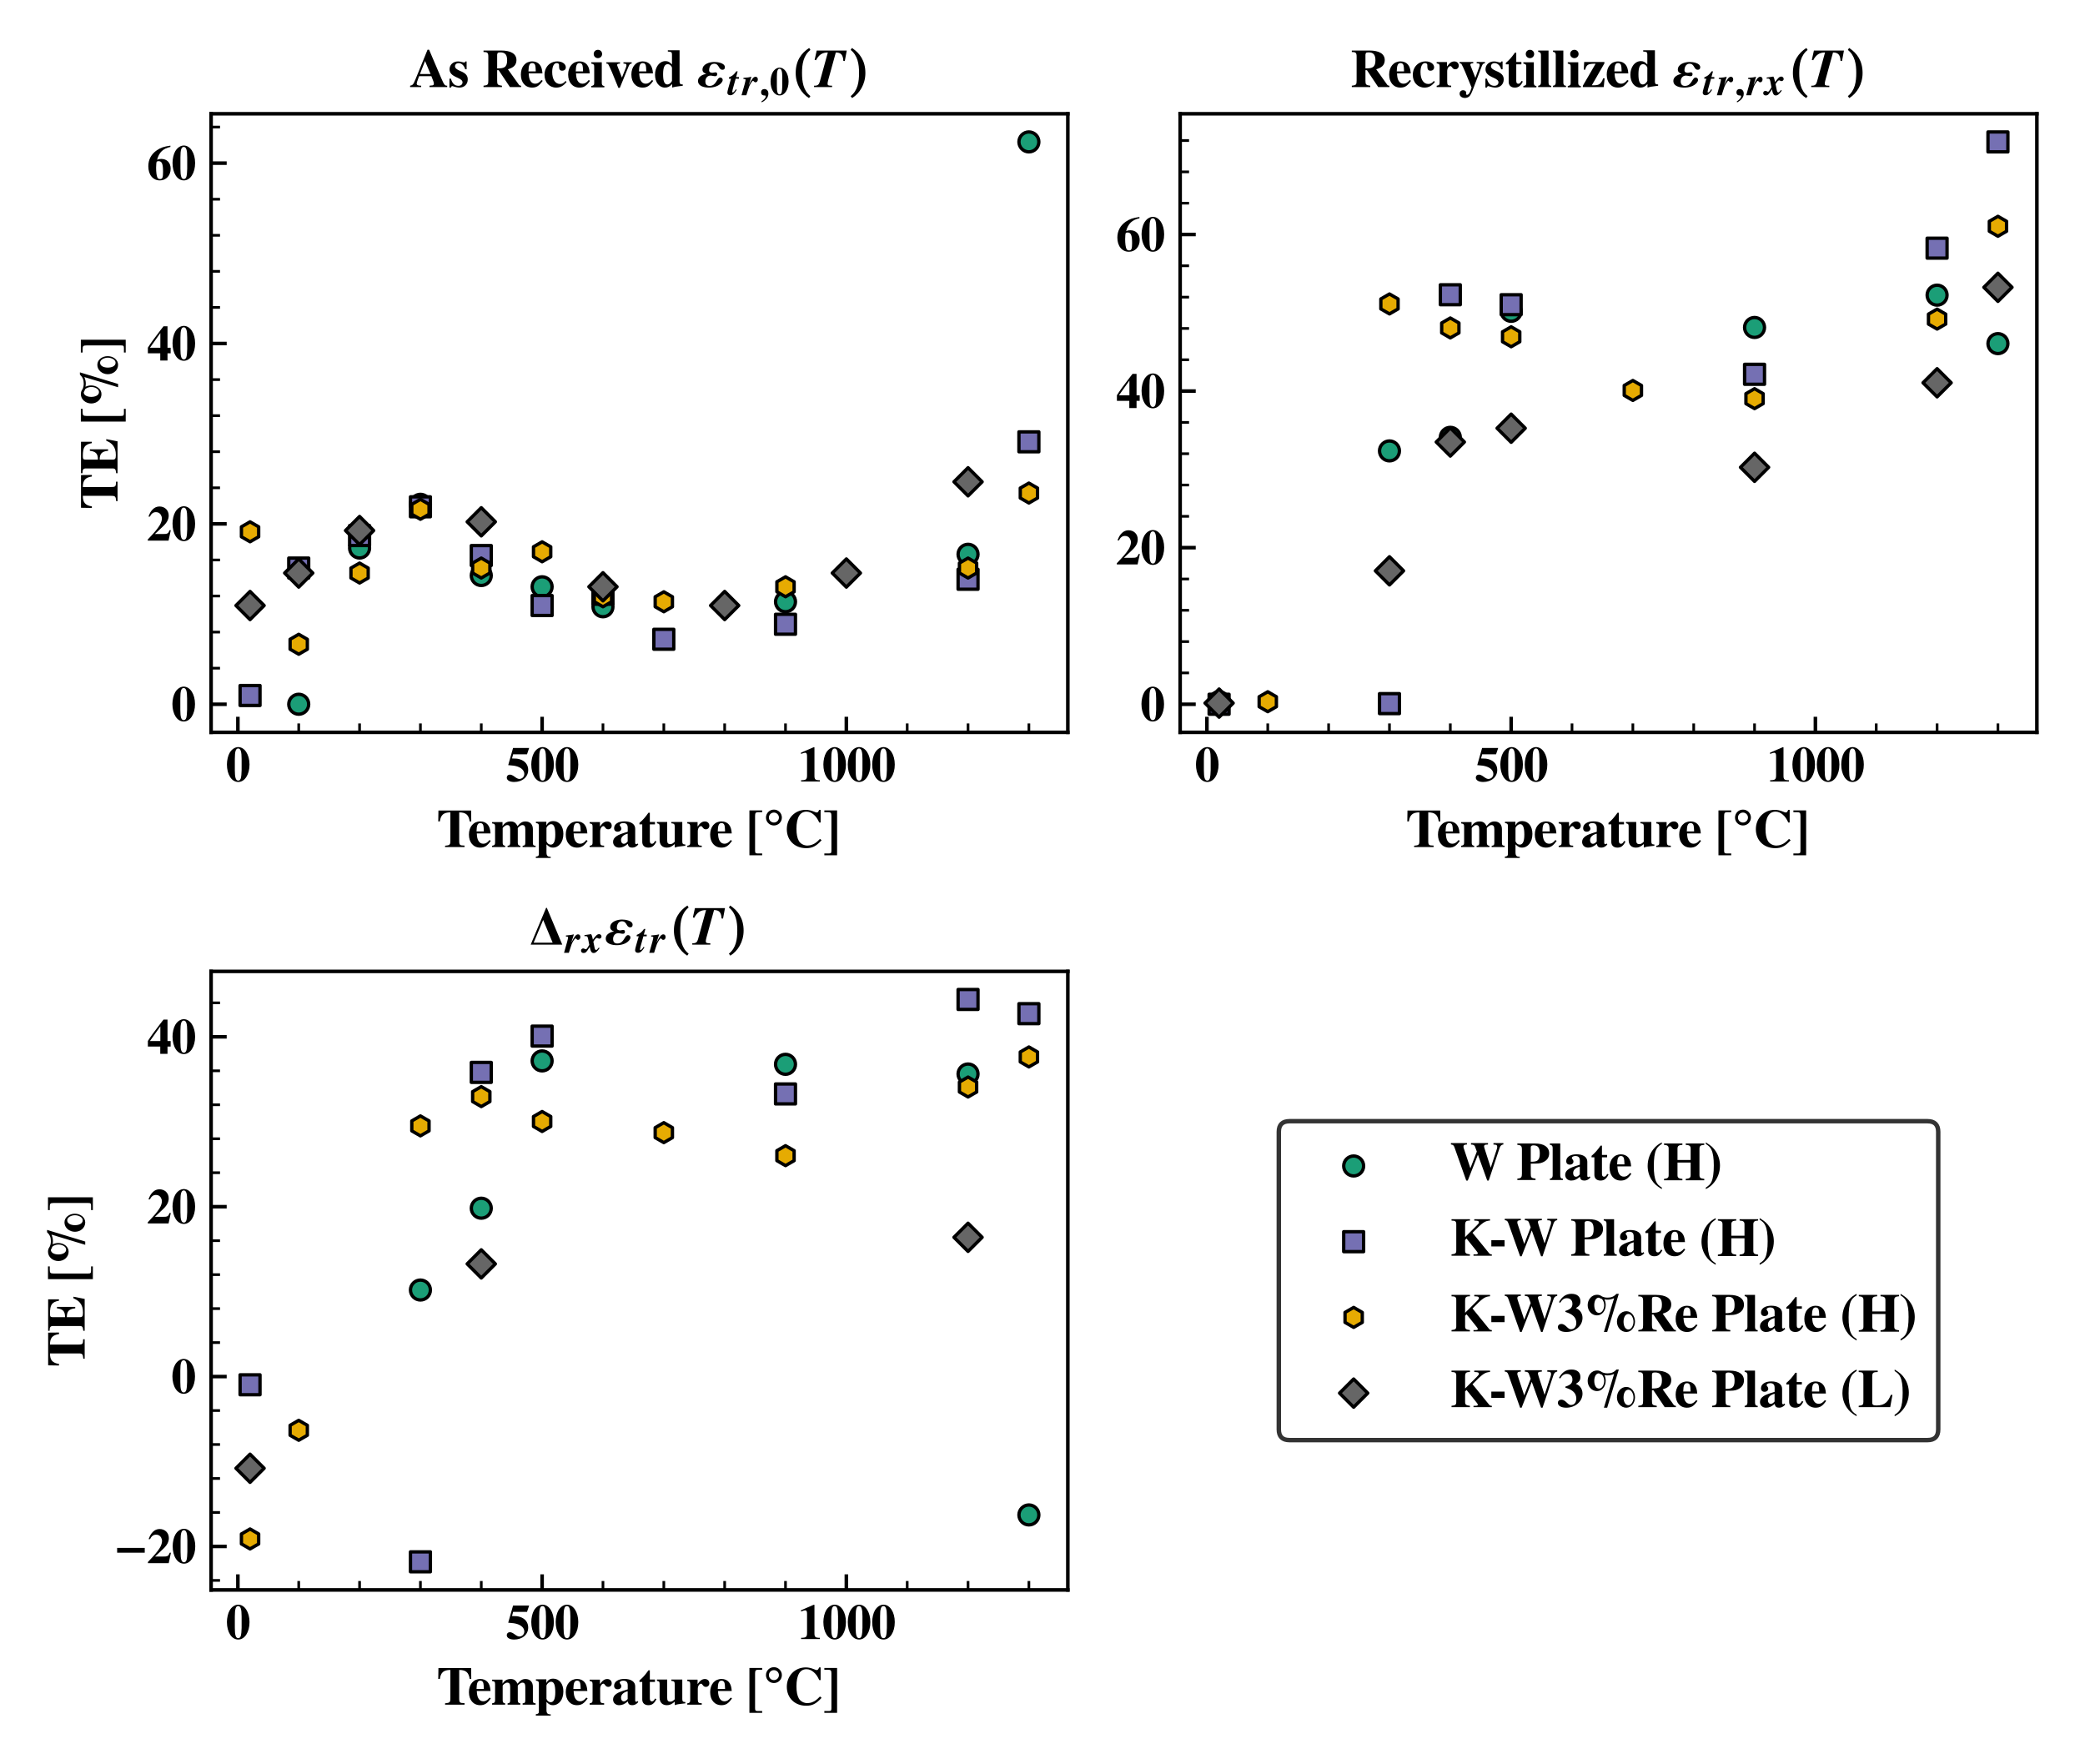 <?xml version="1.0" encoding="utf-8" standalone="no"?>
<!DOCTYPE svg PUBLIC "-//W3C//DTD SVG 1.1//EN"
  "http://www.w3.org/Graphics/SVG/1.1/DTD/svg11.dtd">
<svg xmlns:xlink="http://www.w3.org/1999/xlink" width="468pt" height="396pt" viewBox="0 0 468 396" xmlns="http://www.w3.org/2000/svg" version="1.1">
 <defs>
  <style type="text/css">*{stroke-linejoin: round; stroke-linecap: butt}</style>
 </defs>
 <g id="figure_1">
  <g id="patch_1">
   <path d="M 0 396 
L 468 396 
L 468 0 
L 0 0 
z
" style="fill: #ffffff"/>
  </g>
  <g id="axes_1">
   <g id="patch_2">
    <path d="M 47.385 164.378 
L 239.688 164.378 
L 239.688 25.539 
L 47.385 25.539 
z
" style="fill: #ffffff"/>
   </g>
   <g id="PathCollection_1">
    <defs>
     <path id="mfa5a90b138" d="M 0 2.236 
C 0.593 2.236 1.162 2 1.581 1.581 
C 2 1.162 2.236 0.593 2.236 0 
C 2.236 -0.593 2 -1.162 1.581 -1.581 
C 1.162 -2 0.593 -2.236 0 -2.236 
C -0.593 -2.236 -1.162 -2 -1.581 -1.581 
C -2 -1.162 -2.236 -0.593 -2.236 0 
C -2.236 0.593 -2 1.162 -1.581 1.581 
C -1.162 2 -0.593 2.236 0 2.236 
z
" style="stroke: #000000; stroke-width: 0.75"/>
    </defs>
    <g clip-path="url(#p9b4fde9167)">
     <use xlink:href="#mfa5a90b138" x="67.052" y="158.067" style="fill: #1b9e77; stroke: #000000; stroke-width: 0.75"/>
     <use xlink:href="#mfa5a90b138" x="80.71" y="123.007" style="fill: #1b9e77; stroke: #000000; stroke-width: 0.75"/>
     <use xlink:href="#mfa5a90b138" x="94.368" y="113.19" style="fill: #1b9e77; stroke: #000000; stroke-width: 0.75"/>
     <use xlink:href="#mfa5a90b138" x="108.026" y="129.178" style="fill: #1b9e77; stroke: #000000; stroke-width: 0.75"/>
     <use xlink:href="#mfa5a90b138" x="121.684" y="131.702" style="fill: #1b9e77; stroke: #000000; stroke-width: 0.75"/>
     <use xlink:href="#mfa5a90b138" x="135.342" y="136.19" style="fill: #1b9e77; stroke: #000000; stroke-width: 0.75"/>
     <use xlink:href="#mfa5a90b138" x="176.315" y="135.068" style="fill: #1b9e77; stroke: #000000; stroke-width: 0.75"/>
     <use xlink:href="#mfa5a90b138" x="217.289" y="124.409" style="fill: #1b9e77; stroke: #000000; stroke-width: 0.75"/>
     <use xlink:href="#mfa5a90b138" x="230.947" y="31.85" style="fill: #1b9e77; stroke: #000000; stroke-width: 0.75"/>
    </g>
   </g>
   <g id="PathCollection_2">
    <defs>
     <path id="m2d008d3357" d="M -2.236 2.236 
L 2.236 2.236 
L 2.236 -2.236 
L -2.236 -2.236 
z
" style="stroke: #000000; stroke-width: 0.75"/>
    </defs>
    <g clip-path="url(#p9b4fde9167)">
     <use xlink:href="#m2d008d3357" x="56.126" y="156.104" style="fill: #7570b3; stroke: #000000; stroke-width: 0.75"/>
     <use xlink:href="#m2d008d3357" x="67.052" y="127.495" style="fill: #7570b3; stroke: #000000; stroke-width: 0.75"/>
     <use xlink:href="#m2d008d3357" x="80.71" y="120.202" style="fill: #7570b3; stroke: #000000; stroke-width: 0.75"/>
     <use xlink:href="#m2d008d3357" x="94.368" y="113.751" style="fill: #7570b3; stroke: #000000; stroke-width: 0.75"/>
     <use xlink:href="#m2d008d3357" x="108.026" y="124.69" style="fill: #7570b3; stroke: #000000; stroke-width: 0.75"/>
     <use xlink:href="#m2d008d3357" x="121.684" y="135.909" style="fill: #7570b3; stroke: #000000; stroke-width: 0.75"/>
     <use xlink:href="#m2d008d3357" x="135.342" y="133.385" style="fill: #7570b3; stroke: #000000; stroke-width: 0.75"/>
     <use xlink:href="#m2d008d3357" x="149" y="143.482" style="fill: #7570b3; stroke: #000000; stroke-width: 0.75"/>
     <use xlink:href="#m2d008d3357" x="176.315" y="140.116" style="fill: #7570b3; stroke: #000000; stroke-width: 0.75"/>
     <use xlink:href="#m2d008d3357" x="217.289" y="130.019" style="fill: #7570b3; stroke: #000000; stroke-width: 0.75"/>
     <use xlink:href="#m2d008d3357" x="230.947" y="99.166" style="fill: #7570b3; stroke: #000000; stroke-width: 0.75"/>
    </g>
   </g>
   <g id="PathCollection_3">
    <defs>
     <path id="m6f70696789" d="M 0 -2.236 
L -1.936 -1.118 
L -1.936 1.118 
L -0 2.236 
L 1.936 1.118 
L 1.936 -1.118 
z
" style="stroke: #000000; stroke-width: 0.75"/>
    </defs>
    <g clip-path="url(#p9b4fde9167)">
     <use xlink:href="#m6f70696789" x="56.126" y="119.361" style="fill: #e6ab02; stroke: #000000; stroke-width: 0.75"/>
     <use xlink:href="#m6f70696789" x="67.052" y="144.604" style="fill: #e6ab02; stroke: #000000; stroke-width: 0.75"/>
     <use xlink:href="#m6f70696789" x="80.71" y="128.617" style="fill: #e6ab02; stroke: #000000; stroke-width: 0.75"/>
     <use xlink:href="#m6f70696789" x="94.368" y="114.312" style="fill: #e6ab02; stroke: #000000; stroke-width: 0.75"/>
     <use xlink:href="#m6f70696789" x="108.026" y="127.495" style="fill: #e6ab02; stroke: #000000; stroke-width: 0.75"/>
     <use xlink:href="#m6f70696789" x="121.684" y="123.848" style="fill: #e6ab02; stroke: #000000; stroke-width: 0.75"/>
     <use xlink:href="#m6f70696789" x="135.342" y="133.946" style="fill: #e6ab02; stroke: #000000; stroke-width: 0.75"/>
     <use xlink:href="#m6f70696789" x="149" y="135.068" style="fill: #e6ab02; stroke: #000000; stroke-width: 0.75"/>
     <use xlink:href="#m6f70696789" x="176.315" y="131.702" style="fill: #e6ab02; stroke: #000000; stroke-width: 0.75"/>
     <use xlink:href="#m6f70696789" x="217.289" y="127.495" style="fill: #e6ab02; stroke: #000000; stroke-width: 0.75"/>
     <use xlink:href="#m6f70696789" x="230.947" y="110.666" style="fill: #e6ab02; stroke: #000000; stroke-width: 0.75"/>
    </g>
   </g>
   <g id="PathCollection_4">
    <defs>
     <path id="m38ac79b062" d="M 0 3.162 
L 3.162 0 
L 0 -3.162 
L -3.162 0 
z
" style="stroke: #000000; stroke-width: 0.75"/>
    </defs>
    <g clip-path="url(#p9b4fde9167)">
     <use xlink:href="#m38ac79b062" x="56.126" y="135.909" style="fill: #666666; stroke: #000000; stroke-width: 0.75"/>
     <use xlink:href="#m38ac79b062" x="67.052" y="128.617" style="fill: #666666; stroke: #000000; stroke-width: 0.75"/>
     <use xlink:href="#m38ac79b062" x="80.71" y="119.08" style="fill: #666666; stroke: #000000; stroke-width: 0.75"/>
     <use xlink:href="#m38ac79b062" x="108.026" y="117.117" style="fill: #666666; stroke: #000000; stroke-width: 0.75"/>
     <use xlink:href="#m38ac79b062" x="135.342" y="131.702" style="fill: #666666; stroke: #000000; stroke-width: 0.75"/>
     <use xlink:href="#m38ac79b062" x="217.289" y="108.141" style="fill: #666666; stroke: #000000; stroke-width: 0.75"/>
     <use xlink:href="#m38ac79b062" x="189.973" y="128.617" style="fill: #666666; stroke: #000000; stroke-width: 0.75"/>
     <use xlink:href="#m38ac79b062" x="162.658" y="135.909" style="fill: #666666; stroke: #000000; stroke-width: 0.75"/>
    </g>
   </g>
   <g id="matplotlib.axis_1">
    <g id="xtick_1">
     <g id="line2d_1">
      <defs>
       <path id="mc8db20a501" d="M 0 0 
L 0 -3.5 
" style="stroke: #000000; stroke-width: 0.8"/>
      </defs>
      <g>
       <use xlink:href="#mc8db20a501" x="53.395" y="164.378" style="stroke: #000000; stroke-width: 0.8"/>
      </g>
     </g>
     <g id="text_1">
      <!-- $\mathdefault{0}$ -->
      <g transform="translate(50.667 175.401) scale(0.11 -0.11)">
       <defs>
        <path id="TeXGyreTermesX-Bold-30" d="M 3046 2166 
C 3046 3440 2426 4403 1600 4403 
C 1184 4403 762 4123 499 3664 
C 294 3313 154 2714 154 2185 
C 154 873 755 -64 1606 -64 
C 2432 -64 3046 886 3046 2166 
z
M 2035 1434 
C 2035 1058 1984 561 1926 389 
C 1856 203 1754 114 1606 114 
C 1286 114 1165 491 1165 1434 
L 1165 2892 
C 1165 3855 1286 4224 1594 4224 
C 1907 4224 2035 3829 2035 2892 
L 2035 1434 
z
" transform="scale(0.016)"/>
       </defs>
       <use xlink:href="#TeXGyreTermesX-Bold-30" transform="scale(0.996)"/>
      </g>
     </g>
    </g>
    <g id="xtick_2">
     <g id="line2d_2">
      <g>
       <use xlink:href="#mc8db20a501" x="121.684" y="164.378" style="stroke: #000000; stroke-width: 0.8"/>
      </g>
     </g>
     <g id="text_2">
      <!-- $\mathdefault{500}$ -->
      <g transform="translate(113.502 175.401) scale(0.11 -0.11)">
       <defs>
        <path id="TeXGyreTermesX-Bold-35" d="M 3008 4288 
L 947 4288 
L 326 2093 
C 934 2049 1197 2010 1478 1921 
C 2048 1743 2387 1381 2387 960 
C 2387 604 2106 324 1747 324 
C 1600 324 1427 400 1171 591 
C 896 795 704 877 538 877 
C 307 877 141 718 141 496 
C 141 159 512 -64 1082 -64 
C 2138 -64 2886 575 2886 1476 
C 2886 2140 2477 2652 1779 2850 
C 1536 2920 1338 2946 813 2946 
L 954 3481 
L 2733 3481 
L 3008 4288 
z
" transform="scale(0.016)"/>
       </defs>
       <use xlink:href="#TeXGyreTermesX-Bold-35" transform="scale(0.996)"/>
       <use xlink:href="#TeXGyreTermesX-Bold-30" transform="translate(49.813 0) scale(0.996)"/>
       <use xlink:href="#TeXGyreTermesX-Bold-30" transform="translate(99.626 0) scale(0.996)"/>
      </g>
     </g>
    </g>
    <g id="xtick_3">
     <g id="line2d_3">
      <g>
       <use xlink:href="#mc8db20a501" x="189.973" y="164.378" style="stroke: #000000; stroke-width: 0.8"/>
      </g>
     </g>
     <g id="text_3">
      <!-- $\mathdefault{1000}$ -->
      <g transform="translate(179.064 175.401) scale(0.11 -0.11)">
       <defs>
        <path id="TeXGyreTermesX-Bold-31" d="M 2829 0 
L 2829 159 
C 2246 159 2138 255 2138 746 
L 2138 4384 
L 2029 4384 
L 416 3686 
L 416 3521 
C 474 3540 525 3559 544 3572 
C 717 3635 877 3680 960 3680 
C 1120 3680 1190 3540 1190 3241 
L 1190 790 
C 1190 267 1062 159 429 159 
L 429 0 
L 2829 0 
z
" transform="scale(0.016)"/>
       </defs>
       <use xlink:href="#TeXGyreTermesX-Bold-31" transform="scale(0.996)"/>
       <use xlink:href="#TeXGyreTermesX-Bold-30" transform="translate(49.813 0) scale(0.996)"/>
       <use xlink:href="#TeXGyreTermesX-Bold-30" transform="translate(99.626 0) scale(0.996)"/>
       <use xlink:href="#TeXGyreTermesX-Bold-30" transform="translate(149.44 0) scale(0.996)"/>
      </g>
     </g>
    </g>
    <g id="xtick_4">
     <g id="line2d_4">
      <defs>
       <path id="m90afbd976e" d="M 0 0 
L 0 -2 
" style="stroke: #000000; stroke-width: 0.6"/>
      </defs>
      <g>
       <use xlink:href="#m90afbd976e" x="67.052" y="164.378" style="stroke: #000000; stroke-width: 0.6"/>
      </g>
     </g>
    </g>
    <g id="xtick_5">
     <g id="line2d_5">
      <g>
       <use xlink:href="#m90afbd976e" x="80.71" y="164.378" style="stroke: #000000; stroke-width: 0.6"/>
      </g>
     </g>
    </g>
    <g id="xtick_6">
     <g id="line2d_6">
      <g>
       <use xlink:href="#m90afbd976e" x="94.368" y="164.378" style="stroke: #000000; stroke-width: 0.6"/>
      </g>
     </g>
    </g>
    <g id="xtick_7">
     <g id="line2d_7">
      <g>
       <use xlink:href="#m90afbd976e" x="108.026" y="164.378" style="stroke: #000000; stroke-width: 0.6"/>
      </g>
     </g>
    </g>
    <g id="xtick_8">
     <g id="line2d_8">
      <g>
       <use xlink:href="#m90afbd976e" x="135.342" y="164.378" style="stroke: #000000; stroke-width: 0.6"/>
      </g>
     </g>
    </g>
    <g id="xtick_9">
     <g id="line2d_9">
      <g>
       <use xlink:href="#m90afbd976e" x="149" y="164.378" style="stroke: #000000; stroke-width: 0.6"/>
      </g>
     </g>
    </g>
    <g id="xtick_10">
     <g id="line2d_10">
      <g>
       <use xlink:href="#m90afbd976e" x="162.658" y="164.378" style="stroke: #000000; stroke-width: 0.6"/>
      </g>
     </g>
    </g>
    <g id="xtick_11">
     <g id="line2d_11">
      <g>
       <use xlink:href="#m90afbd976e" x="176.315" y="164.378" style="stroke: #000000; stroke-width: 0.6"/>
      </g>
     </g>
    </g>
    <g id="xtick_12">
     <g id="line2d_12">
      <g>
       <use xlink:href="#m90afbd976e" x="203.631" y="164.378" style="stroke: #000000; stroke-width: 0.6"/>
      </g>
     </g>
    </g>
    <g id="xtick_13">
     <g id="line2d_13">
      <g>
       <use xlink:href="#m90afbd976e" x="217.289" y="164.378" style="stroke: #000000; stroke-width: 0.6"/>
      </g>
     </g>
    </g>
    <g id="xtick_14">
     <g id="line2d_14">
      <g>
       <use xlink:href="#m90afbd976e" x="230.947" y="164.378" style="stroke: #000000; stroke-width: 0.6"/>
      </g>
     </g>
    </g>
    <g id="text_4">
     <!-- \textbf{Temperature [$^\circ$C]} -->
     <g transform="translate(97.994 190.125) scale(0.12 -0.12)">
      <defs>
       <path id="TeXGyreTermesX-Bold-54" d="M 4070 3013 
L 4058 4288 
L 218 4288 
L 198 3013 
L 384 3013 
C 493 3777 826 4072 1619 4072 
L 1619 740 
C 1619 272 1549 204 998 159 
L 998 0 
L 3283 0 
L 3283 178 
C 2726 178 2656 242 2656 724 
L 2656 4072 
C 3443 4072 3776 3777 3885 3013 
L 4070 3013 
z
" transform="scale(0.016)"/>
       <path id="TeXGyreTermesX-Bold-65" d="M 2726 736 
L 2573 826 
C 2310 510 2118 394 1843 394 
C 1600 394 1408 504 1280 723 
C 1158 930 1107 1149 1082 1600 
L 2694 1600 
C 2656 2115 2560 2400 2362 2642 
C 2157 2883 1856 3013 1498 3013 
C 698 3013 160 2388 160 1465 
C 160 543 685 -64 1478 -64 
C 1997 -64 2310 134 2726 736 
z
M 1907 1835 
L 1050 1835 
C 1069 2571 1184 2816 1498 2816 
C 1683 2816 1798 2718 1850 2528 
C 1882 2411 1894 2240 1907 1928 
L 1907 1835 
z
" transform="scale(0.016)"/>
       <path id="TeXGyreTermesX-Bold-6d" d="M 5210 0 
L 5210 159 
C 4960 159 4890 236 4890 510 
L 4890 2109 
C 4890 2657 4550 3008 4026 3008 
C 3661 3008 3418 2862 3085 2455 
C 2893 2856 2669 3008 2266 3008 
C 1862 3008 1568 2836 1325 2455 
L 1325 2932 
L 102 2932 
L 102 2779 
C 384 2741 454 2665 454 2404 
L 454 534 
C 454 273 384 204 102 153 
L 102 0 
L 1638 0 
L 1638 153 
C 1414 184 1344 273 1344 515 
L 1344 2213 
C 1344 2251 1446 2372 1530 2436 
C 1664 2538 1773 2582 1882 2582 
C 2131 2582 2227 2436 2227 2054 
L 2227 515 
C 2227 254 2157 172 1920 153 
L 1920 0 
L 3418 0 
L 3418 153 
C 3194 178 3117 273 3117 515 
L 3117 2213 
C 3117 2245 3219 2366 3302 2429 
C 3443 2538 3552 2582 3661 2582 
C 3904 2582 4000 2429 4000 2054 
L 4000 515 
C 4000 248 3930 172 3686 153 
L 3686 0 
L 5210 0 
z
" transform="scale(0.016)"/>
       <path id="TeXGyreTermesX-Bold-70" d="M 3354 1551 
C 3354 2442 2874 3050 2163 3050 
C 1786 3050 1555 2904 1357 2534 
L 1357 2974 
L 134 2974 
L 134 2821 
C 416 2777 480 2712 480 2444 
L 480 -756 
C 480 -1019 429 -1076 122 -1127 
L 122 -1280 
L 1869 -1280 
L 1869 -1140 
C 1478 -1140 1370 -1012 1370 -584 
L 1370 318 
C 1677 19 1843 -64 2125 -64 
C 2842 -64 3354 603 3354 1551 
z
M 2406 1461 
C 2406 665 2227 286 1862 286 
C 1651 286 1466 434 1370 678 
L 1370 2238 
C 1370 2283 1427 2386 1504 2469 
C 1632 2610 1779 2688 1920 2688 
C 2253 2688 2406 2302 2406 1461 
z
" transform="scale(0.016)"/>
       <path id="TeXGyreTermesX-Bold-72" d="M 2778 2512 
C 2778 2798 2560 3008 2259 3008 
C 1939 3008 1696 2836 1395 2410 
L 1395 2932 
L 186 2932 
L 186 2779 
C 461 2741 531 2658 531 2404 
L 531 533 
C 531 272 467 203 186 152 
L 186 0 
L 1888 0 
L 1888 165 
C 1498 165 1421 248 1421 645 
L 1421 1854 
C 1421 2186 1600 2461 1811 2461 
C 1862 2461 1920 2417 1990 2315 
C 2112 2143 2208 2086 2374 2086 
C 2611 2086 2778 2264 2778 2512 
z
" transform="scale(0.016)"/>
       <path id="TeXGyreTermesX-Bold-61" d="M 3123 297 
L 3027 430 
L 2963 366 
C 2944 347 2925 341 2893 341 
C 2803 341 2758 392 2758 499 
L 2758 2152 
C 2758 2689 2272 3019 1491 3019 
C 768 3019 282 2696 282 2221 
C 282 1955 435 1803 698 1803 
C 954 1803 1133 1955 1133 2170 
C 1133 2259 1101 2341 1018 2442 
C 960 2506 941 2543 941 2581 
C 941 2714 1114 2816 1344 2816 
C 1722 2816 1882 2645 1882 2259 
L 1882 1797 
C 1133 1569 832 1455 589 1296 
C 301 1107 160 885 160 607 
C 160 221 454 -64 864 -64 
C 1235 -64 1530 63 1882 380 
C 1952 57 2093 -64 2406 -64 
C 2682 -64 2880 38 3123 297 
z
M 1875 658 
C 1702 462 1574 386 1421 386 
C 1229 386 1094 556 1094 810 
C 1094 1176 1363 1436 1875 1575 
L 1875 658 
z
" transform="scale(0.016)"/>
       <path id="TeXGyreTermesX-Bold-74" d="M 2125 648 
L 1965 718 
C 1837 476 1734 387 1600 387 
C 1421 387 1350 495 1350 750 
L 1350 2664 
L 1952 2664 
L 1952 2944 
L 1350 2944 
L 1350 4032 
L 1190 4032 
C 800 3479 544 3190 128 2836 
L 128 2664 
L 461 2664 
L 461 603 
C 461 190 736 -64 1178 -64 
C 1606 -64 1862 126 2125 648 
z
" transform="scale(0.016)"/>
       <path id="TeXGyreTermesX-Bold-75" d="M 3437 152 
L 3437 305 
C 3155 305 3078 388 3078 660 
L 3078 2944 
L 1792 2944 
L 1792 2792 
C 2112 2767 2189 2690 2189 2419 
L 2189 627 
C 1978 419 1850 349 1664 349 
C 1402 349 1306 476 1306 799 
L 1306 2944 
L 102 2944 
L 102 2792 
C 365 2741 416 2684 416 2419 
L 416 822 
C 416 266 736 -64 1267 -64 
C 1600 -64 1824 38 2195 355 
L 2195 -58 
C 2470 38 2624 63 3040 108 
L 3437 152 
z
" transform="scale(0.016)"/>
       <path id="TeXGyreTermesX-Bold-5b" d="M 1926 -960 
L 1926 -750 
L 1414 -750 
C 1152 -750 1094 -686 1094 -413 
L 1094 3650 
C 1094 4020 1165 4096 1523 4096 
L 1926 4096 
L 1926 4306 
L 429 4306 
L 429 -960 
L 1926 -960 
z
" transform="scale(0.016)"/>
       <path id="txbsys-e" d="M 2955 1640 
C 2955 2347 2386 2915 1676 2915 
C 960 2915 397 2347 397 1640 
C 397 926 960 365 1676 365 
C 2386 365 2955 926 2955 1640 
z
M 2482 1640 
C 2482 1188 2117 838 1676 838 
C 1222 838 870 1188 870 1640 
C 870 2078 1222 2441 1676 2441 
C 2117 2441 2482 2078 2482 1640 
z
" transform="scale(0.016)"/>
       <path id="TeXGyreTermesX-Bold-43" d="M 4397 800 
L 4205 959 
C 3827 565 3622 413 3309 292 
C 3123 216 2912 177 2733 177 
C 2310 177 1907 399 1722 729 
C 1536 1064 1446 1513 1446 2153 
C 1446 3463 1850 4160 2624 4160 
C 2925 4160 3200 4047 3475 3809 
C 3750 3570 3898 3357 4122 2880 
L 4282 2880 
L 4282 4369 
L 4109 4369 
C 4013 4127 3949 4059 3827 4059 
C 3763 4059 3680 4084 3533 4148 
C 3162 4300 2848 4370 2541 4370 
C 1267 4370 314 3394 314 2095 
C 314 790 1248 -128 2579 -128 
C 3315 -128 3750 95 4397 800 
z
" transform="scale(0.016)"/>
       <path id="TeXGyreTermesX-Bold-5d" d="M 1702 -960 
L 1702 4306 
L 205 4306 
L 205 4096 
L 608 4096 
C 966 4096 1037 4020 1037 3650 
L 1037 -413 
C 1037 -693 986 -750 717 -750 
L 205 -750 
L 205 -960 
L 1702 -960 
z
" transform="scale(0.016)"/>
      </defs>
      <use xlink:href="#TeXGyreTermesX-Bold-54" transform="scale(0.996)"/>
      <use xlink:href="#TeXGyreTermesX-Bold-65" transform="translate(57.983 0) scale(0.996)"/>
      <use xlink:href="#TeXGyreTermesX-Bold-6d" transform="translate(102.217 0) scale(0.996)"/>
      <use xlink:href="#TeXGyreTermesX-Bold-70" transform="translate(183.711 0) scale(0.996)"/>
      <use xlink:href="#TeXGyreTermesX-Bold-65" transform="translate(239.103 0) scale(0.996)"/>
      <use xlink:href="#TeXGyreTermesX-Bold-72" transform="translate(283.337 0) scale(0.996)"/>
      <use xlink:href="#TeXGyreTermesX-Bold-61" transform="translate(327.572 0) scale(0.996)"/>
      <use xlink:href="#TeXGyreTermesX-Bold-74" transform="translate(377.385 0) scale(0.996)"/>
      <use xlink:href="#TeXGyreTermesX-Bold-75" transform="translate(410.56 0) scale(0.996)"/>
      <use xlink:href="#TeXGyreTermesX-Bold-72" transform="translate(465.953 0) scale(0.996)"/>
      <use xlink:href="#TeXGyreTermesX-Bold-65" transform="translate(509.191 0) scale(0.996)"/>
      <use xlink:href="#TeXGyreTermesX-Bold-5b" transform="translate(578.331 0) scale(0.996)"/>
      <use xlink:href="#txbsys-e" transform="translate(611.507 36.164) scale(0.727)"/>
      <use xlink:href="#TeXGyreTermesX-Bold-43" transform="translate(650.114 0) scale(0.996)"/>
      <use xlink:href="#TeXGyreTermesX-Bold-5d" transform="translate(722.044 0) scale(0.996)"/>
     </g>
    </g>
   </g>
   <g id="matplotlib.axis_2">
    <g id="ytick_1">
     <g id="line2d_15">
      <defs>
       <path id="m6dd7c4f8e9" d="M 0 0 
L 3.5 0 
" style="stroke: #000000; stroke-width: 0.8"/>
      </defs>
      <g>
       <use xlink:href="#m6dd7c4f8e9" x="47.385" y="158.067" style="stroke: #000000; stroke-width: 0.8"/>
      </g>
     </g>
     <g id="text_5">
      <!-- $\mathdefault{0}$ -->
      <g transform="translate(38.431 161.829) scale(0.11 -0.11)">
       <use xlink:href="#TeXGyreTermesX-Bold-30" transform="scale(0.996)"/>
      </g>
     </g>
    </g>
    <g id="ytick_2">
     <g id="line2d_16">
      <g>
       <use xlink:href="#m6dd7c4f8e9" x="47.385" y="117.584" style="stroke: #000000; stroke-width: 0.8"/>
      </g>
     </g>
     <g id="text_6">
      <!-- $\mathdefault{20}$ -->
      <g transform="translate(32.976 121.346) scale(0.11 -0.11)">
       <defs>
        <path id="TeXGyreTermesX-Bold-32" d="M 3059 1341 
L 2906 1341 
C 2720 884 2643 846 1990 846 
L 1024 846 
L 2061 1824 
C 2566 2301 2790 2726 2790 3210 
C 2790 3889 2298 4373 1606 4373 
C 1286 4373 979 4245 755 4016 
C 506 3768 378 3552 198 3075 
L 378 3075 
C 576 3469 813 3648 1158 3648 
C 1440 3648 1651 3527 1792 3298 
C 1869 3164 1920 2987 1920 2841 
C 1920 2561 1798 2211 1594 1900 
C 1267 1405 1043 1137 109 146 
L 109 0 
L 2771 0 
L 3059 1341 
z
" transform="scale(0.016)"/>
       </defs>
       <use xlink:href="#TeXGyreTermesX-Bold-32" transform="scale(0.996)"/>
       <use xlink:href="#TeXGyreTermesX-Bold-30" transform="translate(49.813 0) scale(0.996)"/>
      </g>
     </g>
    </g>
    <g id="ytick_3">
     <g id="line2d_17">
      <g>
       <use xlink:href="#m6dd7c4f8e9" x="47.385" y="77.101" style="stroke: #000000; stroke-width: 0.8"/>
      </g>
     </g>
     <g id="text_7">
      <!-- $\mathdefault{40}$ -->
      <g transform="translate(32.976 80.863) scale(0.11 -0.11)">
       <defs>
        <path id="TeXGyreTermesX-Bold-34" d="M 3040 896 
L 3040 1602 
L 2637 1602 
L 2637 4352 
L 2125 4352 
L 1747 3863 
C 928 2803 506 2219 122 1615 
L 122 896 
L 1709 896 
L 1709 -32 
L 2637 -32 
L 2637 896 
L 3040 896 
z
M 1722 1602 
L 384 1602 
L 1722 3488 
L 1722 1602 
z
" transform="scale(0.016)"/>
       </defs>
       <use xlink:href="#TeXGyreTermesX-Bold-34" transform="scale(0.996)"/>
       <use xlink:href="#TeXGyreTermesX-Bold-30" transform="translate(49.813 0) scale(0.996)"/>
      </g>
     </g>
    </g>
    <g id="ytick_4">
     <g id="line2d_18">
      <g>
       <use xlink:href="#m6dd7c4f8e9" x="47.385" y="36.618" style="stroke: #000000; stroke-width: 0.8"/>
      </g>
     </g>
     <g id="text_8">
      <!-- $\mathdefault{60}$ -->
      <g transform="translate(32.976 40.38) scale(0.11 -0.11)">
       <defs>
        <path id="TeXGyreTermesX-Bold-36" d="M 3040 1427 
C 3040 2193 2573 2688 1843 2688 
C 1638 2688 1498 2663 1306 2580 
C 1542 3515 2074 4030 3008 4221 
L 3008 4387 
C 2157 4266 1760 4126 1274 3796 
C 557 3307 179 2596 179 1752 
C 179 654 768 -64 1664 -64 
C 2458 -64 3040 564 3040 1427 
z
M 2067 1046 
C 2067 298 1990 108 1677 108 
C 1530 108 1414 172 1350 291 
C 1242 501 1178 964 1178 1553 
C 1178 1946 1216 2307 1261 2339 
C 1312 2377 1402 2402 1491 2402 
C 1920 2402 2067 2054 2067 1046 
z
" transform="scale(0.016)"/>
       </defs>
       <use xlink:href="#TeXGyreTermesX-Bold-36" transform="scale(0.996)"/>
       <use xlink:href="#TeXGyreTermesX-Bold-30" transform="translate(49.813 0) scale(0.996)"/>
      </g>
     </g>
    </g>
    <g id="ytick_5">
     <g id="line2d_19">
      <defs>
       <path id="me8b8ad77d4" d="M 0 0 
L 2 0 
" style="stroke: #000000; stroke-width: 0.6"/>
      </defs>
      <g>
       <use xlink:href="#me8b8ad77d4" x="47.385" y="149.971" style="stroke: #000000; stroke-width: 0.6"/>
      </g>
     </g>
    </g>
    <g id="ytick_6">
     <g id="line2d_20">
      <g>
       <use xlink:href="#me8b8ad77d4" x="47.385" y="141.874" style="stroke: #000000; stroke-width: 0.6"/>
      </g>
     </g>
    </g>
    <g id="ytick_7">
     <g id="line2d_21">
      <g>
       <use xlink:href="#me8b8ad77d4" x="47.385" y="133.777" style="stroke: #000000; stroke-width: 0.6"/>
      </g>
     </g>
    </g>
    <g id="ytick_8">
     <g id="line2d_22">
      <g>
       <use xlink:href="#me8b8ad77d4" x="47.385" y="125.681" style="stroke: #000000; stroke-width: 0.6"/>
      </g>
     </g>
    </g>
    <g id="ytick_9">
     <g id="line2d_23">
      <g>
       <use xlink:href="#me8b8ad77d4" x="47.385" y="109.488" style="stroke: #000000; stroke-width: 0.6"/>
      </g>
     </g>
    </g>
    <g id="ytick_10">
     <g id="line2d_24">
      <g>
       <use xlink:href="#me8b8ad77d4" x="47.385" y="101.391" style="stroke: #000000; stroke-width: 0.6"/>
      </g>
     </g>
    </g>
    <g id="ytick_11">
     <g id="line2d_25">
      <g>
       <use xlink:href="#me8b8ad77d4" x="47.385" y="93.294" style="stroke: #000000; stroke-width: 0.6"/>
      </g>
     </g>
    </g>
    <g id="ytick_12">
     <g id="line2d_26">
      <g>
       <use xlink:href="#me8b8ad77d4" x="47.385" y="85.198" style="stroke: #000000; stroke-width: 0.6"/>
      </g>
     </g>
    </g>
    <g id="ytick_13">
     <g id="line2d_27">
      <g>
       <use xlink:href="#me8b8ad77d4" x="47.385" y="69.005" style="stroke: #000000; stroke-width: 0.6"/>
      </g>
     </g>
    </g>
    <g id="ytick_14">
     <g id="line2d_28">
      <g>
       <use xlink:href="#me8b8ad77d4" x="47.385" y="60.908" style="stroke: #000000; stroke-width: 0.6"/>
      </g>
     </g>
    </g>
    <g id="ytick_15">
     <g id="line2d_29">
      <g>
       <use xlink:href="#me8b8ad77d4" x="47.385" y="52.811" style="stroke: #000000; stroke-width: 0.6"/>
      </g>
     </g>
    </g>
    <g id="ytick_16">
     <g id="line2d_30">
      <g>
       <use xlink:href="#me8b8ad77d4" x="47.385" y="44.715" style="stroke: #000000; stroke-width: 0.6"/>
      </g>
     </g>
    </g>
    <g id="ytick_17">
     <g id="line2d_31">
      <g>
       <use xlink:href="#me8b8ad77d4" x="47.385" y="28.522" style="stroke: #000000; stroke-width: 0.6"/>
      </g>
     </g>
    </g>
    <g id="text_9">
     <!-- \textbf{TE [\%]} -->
     <g transform="translate(26.382 114.386) rotate(-90) scale(0.12 -0.12)">
      <defs>
       <path id="TeXGyreTermesX-Bold-45" d="M 4102 1324 
L 3923 1324 
C 3731 910 3603 731 3386 547 
C 3085 305 2733 197 2234 197 
C 1818 197 1702 280 1702 553 
L 1702 2094 
C 2400 2094 2662 1846 2739 1108 
L 2906 1108 
L 2906 3251 
L 2739 3251 
C 2643 2531 2394 2304 1702 2304 
L 1702 3774 
C 1702 4015 1786 4072 2118 4072 
C 3162 4072 3475 3858 3635 3018 
L 3795 3018 
L 3795 4288 
L 102 4288 
L 102 4117 
C 544 4117 666 4015 666 3691 
L 666 611 
C 666 280 576 210 102 159 
L 102 0 
L 3846 0 
L 4102 1324 
z
" transform="scale(0.016)"/>
       <path id="TeXGyreTermesX-Bold-25" d="M 6029 1154 
C 6029 1792 5619 2372 5011 2372 
C 4371 2372 3910 1792 3910 1142 
C 3910 492 4378 -64 5011 -64 
C 5619 -64 6029 517 6029 1154 
z
M 4128 4416 
L 3859 4416 
C 3565 4098 3258 3968 2822 3968 
C 2547 3968 2362 4010 2150 4110 
C 1990 4234 1798 4305 1574 4305 
C 934 4305 474 3728 474 3082 
C 474 2435 941 1884 1574 1884 
C 2182 1884 2592 2466 2592 3105 
C 2592 3340 2534 3567 2438 3764 
C 2560 3739 2682 3726 2810 3726 
C 3066 3726 3315 3784 3578 3898 
L 2381 -64 
L 2765 -64 
L 4128 4416 
z
M 5850 1141 
C 5850 726 5626 229 5254 229 
C 4858 229 4685 688 4685 1141 
C 4685 1589 4858 2048 5254 2048 
C 5626 2048 5850 1551 5850 1141 
z
M 2413 3076 
C 2413 2666 2189 2176 1818 2176 
C 1421 2176 1248 2634 1248 3085 
C 1248 3517 1414 3968 1792 3968 
C 1907 3900 2035 3844 2157 3801 
C 2323 3621 2413 3329 2413 3076 
z
" transform="scale(0.016)"/>
      </defs>
      <use xlink:href="#TeXGyreTermesX-Bold-54" transform="scale(0.996)"/>
      <use xlink:href="#TeXGyreTermesX-Bold-45" transform="translate(66.451 0) scale(0.996)"/>
      <use xlink:href="#TeXGyreTermesX-Bold-5b" transform="translate(157.808 0) scale(0.996)"/>
      <use xlink:href="#TeXGyreTermesX-Bold-25" transform="translate(190.984 0) scale(0.996)"/>
      <use xlink:href="#TeXGyreTermesX-Bold-5d" transform="translate(290.61 0) scale(0.996)"/>
     </g>
    </g>
   </g>
   <g id="patch_3">
    <path d="M 47.385 164.378 
L 47.385 25.539 
" style="fill: none; stroke: #000000; stroke-width: 0.8; stroke-linejoin: miter; stroke-linecap: square"/>
   </g>
   <g id="patch_4">
    <path d="M 239.688 164.378 
L 239.688 25.539 
" style="fill: none; stroke: #000000; stroke-width: 0.8; stroke-linejoin: miter; stroke-linecap: square"/>
   </g>
   <g id="patch_5">
    <path d="M 47.385 164.378 
L 239.688 164.378 
" style="fill: none; stroke: #000000; stroke-width: 0.8; stroke-linejoin: miter; stroke-linecap: square"/>
   </g>
   <g id="patch_6">
    <path d="M 47.385 25.539 
L 239.688 25.539 
" style="fill: none; stroke: #000000; stroke-width: 0.8; stroke-linejoin: miter; stroke-linecap: square"/>
   </g>
   <g id="text_10">
    <!-- \textbf{As Received} $\varepsilon_{tr,0}(T)$ -->
    <g transform="translate(91.943 19.539) scale(0.12 -0.12)">
     <defs>
      <path id="TeXGyreTermesX-Bold-41" d="M 4410 0 
L 4410 159 
C 4128 159 4058 248 3712 1042 
L 2285 4384 
L 2106 4384 
L 685 902 
C 442 305 365 216 58 159 
L 58 0 
L 1357 0 
L 1357 159 
C 979 159 832 232 832 406 
C 832 492 877 647 1018 1013 
L 1114 1280 
L 2554 1280 
C 2771 761 2848 532 2848 387 
C 2848 243 2765 184 2541 184 
L 2336 159 
L 2336 0 
L 4410 0 
z
M 2458 1528 
L 1210 1528 
L 1811 3057 
L 2458 1528 
z
" transform="scale(0.016)"/>
      <path id="TeXGyreTermesX-Bold-73" d="M 2310 899 
C 2310 1348 2067 1627 1427 1887 
C 992 2070 813 2228 813 2444 
C 813 2653 992 2811 1235 2811 
C 1408 2811 1574 2741 1715 2608 
C 1850 2481 1920 2360 2016 2086 
L 2176 2086 
L 2176 3008 
L 2035 3008 
C 1997 2913 1958 2881 1875 2881 
C 1837 2881 1779 2893 1677 2922 
C 1472 2985 1325 3008 1178 3008 
C 595 3008 173 2617 173 2086 
C 173 1669 435 1378 1082 1107 
C 1523 917 1696 759 1696 557 
C 1696 311 1504 146 1216 146 
C 768 146 474 432 339 986 
L 160 986 
L 160 -64 
L 320 -64 
C 390 70 429 114 486 114 
C 518 114 570 102 634 77 
C 819 4 1146 -64 1325 -64 
C 1907 -64 2310 328 2310 899 
z
" transform="scale(0.016)"/>
      <path id="TeXGyreTermesX-Bold-52" d="M 4576 0 
L 4576 159 
C 4461 159 4378 197 4314 280 
L 3027 2086 
C 3405 2207 3565 2290 3744 2448 
C 3930 2620 4032 2873 4032 3159 
C 4032 3889 3398 4288 2227 4288 
L 166 4288 
L 166 4110 
C 640 4110 730 4015 730 3557 
L 730 744 
C 730 280 666 216 166 159 
L 166 0 
L 2330 0 
L 2330 159 
C 1830 223 1766 292 1766 742 
L 1766 1984 
L 1939 1984 
L 3264 0 
L 4576 0 
z
M 2938 3130 
C 2938 2723 2842 2474 2637 2340 
C 2470 2232 2253 2187 1766 2187 
L 1766 3805 
C 1766 3843 1792 3938 1811 3977 
C 1850 4040 1952 4072 2112 4072 
C 2701 4072 2938 3799 2938 3130 
z
" transform="scale(0.016)"/>
      <path id="TeXGyreTermesX-Bold-63" d="M 2752 601 
L 2637 715 
C 2400 450 2234 362 1971 362 
C 1414 362 1062 911 1062 1769 
C 1062 2418 1267 2816 1600 2816 
C 1702 2816 1798 2765 1837 2696 
C 1869 2639 1869 2639 1869 2374 
C 1875 2059 1984 1920 2227 1920 
C 2496 1920 2662 2072 2662 2318 
C 2662 2710 2234 3013 1677 3013 
C 800 3013 160 2349 160 1433 
C 160 555 730 -64 1530 -64 
C 2022 -64 2381 132 2752 601 
z
" transform="scale(0.016)"/>
      <path id="TeXGyreTermesX-Bold-69" d="M 1632 -32 
L 1632 121 
C 1408 152 1331 241 1331 484 
L 1331 2908 
L 102 2908 
L 102 2755 
C 384 2698 442 2641 442 2379 
L 442 503 
C 442 241 397 191 102 121 
L 102 -32 
L 1632 -32 
z
M 1370 3882 
C 1370 4162 1152 4372 877 4372 
C 602 4372 384 4162 384 3882 
C 384 3602 602 3392 877 3392 
C 1152 3392 1370 3602 1370 3882 
z
" transform="scale(0.016)"/>
      <path id="TeXGyreTermesX-Bold-76" d="M 3104 2758 
L 3104 2911 
L 2138 2911 
L 2138 2752 
C 2413 2752 2490 2707 2490 2554 
C 2490 2484 2464 2383 2419 2269 
L 1958 1113 
L 1453 2398 
C 1408 2518 1395 2556 1395 2594 
C 1395 2688 1459 2733 1619 2746 
L 1734 2758 
L 1734 2911 
L 134 2911 
L 134 2758 
C 282 2739 320 2720 358 2663 
C 371 2669 672 2037 774 1777 
L 1542 -96 
L 1709 -96 
L 2733 2410 
C 2854 2688 2906 2739 3104 2758 
z
" transform="scale(0.016)"/>
      <path id="TeXGyreTermesX-Bold-64" d="M 3418 152 
L 3418 305 
C 3123 305 3040 387 3040 655 
L 3040 4320 
L 1664 4320 
L 1664 4169 
C 2093 4137 2150 4093 2150 3803 
L 2150 2650 
C 1875 2942 1683 3044 1389 3044 
C 685 3044 160 2362 160 1436 
C 160 568 646 -64 1318 -64 
C 1658 -64 1869 38 2170 356 
L 2170 -58 
C 2464 25 2624 57 3021 101 
L 3418 152 
z
M 2150 739 
C 2150 702 2086 597 2010 516 
C 1882 373 1747 305 1606 305 
C 1267 305 1107 687 1107 1493 
C 1107 2313 1280 2688 1651 2688 
C 1862 2688 2061 2534 2150 2292 
L 2150 739 
z
" transform="scale(0.016)"/>
      <path id="NewTXBMI-39" d="M 3264 2330 
C 3264 2829 2394 2944 2022 2944 
C 1491 2944 634 2715 634 2040 
C 634 1759 851 1628 1088 1543 
C 659 1485 109 1219 109 724 
C 109 70 896 -64 1402 -64 
C 1907 -64 2515 86 2854 495 
C 2938 592 3008 715 3008 844 
C 3008 1000 2874 1117 2726 1117 
C 2298 1117 2291 135 1472 135 
C 1114 135 973 338 973 673 
C 973 1021 1197 1344 1574 1344 
C 1760 1344 1939 1274 2131 1274 
C 2298 1274 2362 1370 2362 1530 
C 2362 1677 2272 1728 2138 1728 
C 2029 1728 1926 1671 1818 1671 
C 1632 1671 1414 1730 1414 1961 
C 1414 2337 1587 2739 2010 2739 
C 2618 2739 2496 2029 2976 2029 
C 3174 2029 3264 2138 3264 2330 
z
" transform="scale(0.016)"/>
      <path id="NewTXBMI-74" d="M 1440 837 
L 1299 926 
C 1082 588 915 415 813 415 
C 762 415 710 460 710 511 
C 710 632 826 1073 1056 1864 
L 1267 2624 
L 1798 2624 
L 1798 2893 
L 1338 2893 
L 1587 3808 
L 1363 3808 
C 1018 3303 698 3037 192 2848 
L 192 2624 
L 518 2624 
L 83 1105 
C -13 773 -70 499 -70 383 
C -70 135 109 -32 378 -32 
C 762 -32 1018 180 1440 837 
z
" transform="scale(0.016)"/>
      <path id="NewTXBMI-72" d="M 2490 2515 
C 2490 2771 2342 2938 2125 2938 
C 1798 2938 1536 2617 1030 1597 
L 1453 2938 
C 1069 2842 947 2823 173 2759 
L 173 2579 
C 461 2579 518 2553 518 2431 
C 518 2270 320 1515 -134 -32 
L 640 -32 
L 851 638 
C 1043 1261 1139 1507 1312 1802 
C 1485 2111 1638 2291 1728 2291 
C 1754 2291 1792 2266 1830 2208 
C 1926 2099 2010 2048 2118 2048 
C 2330 2048 2490 2247 2490 2515 
z
" transform="scale(0.016)"/>
      <path id="NewTXBMI-94" d="M 1427 236 
C 1427 569 1242 966 774 966 
C 480 966 250 774 250 441 
C 250 38 544 -64 723 -64 
C 800 -64 832 -64 864 -64 
C 947 -64 992 -127 992 -202 
C 992 -557 474 -917 294 -1037 
L 365 -1178 
C 704 -986 1427 -570 1427 236 
z
" transform="scale(0.016)"/>
      <path id="txbsys-b9" d="M 2016 4589 
C 1088 3987 435 3078 435 1645 
C 435 326 1114 -749 1997 -1293 
L 2163 -1062 
C 1318 -397 1178 634 1178 1664 
C 1178 2701 1338 3693 2163 4358 
L 2016 4589 
z
" transform="scale(0.016)"/>
      <path id="NewTXBMI-5a" d="M 3930 3057 
L 4160 4288 
L 634 4288 
L 390 3192 
L 550 3147 
C 883 3792 1286 4057 1939 4057 
L 992 621 
C 902 288 736 160 410 160 
L 320 160 
L 320 0 
L 2438 0 
L 2438 160 
C 1984 160 1907 199 1907 404 
C 1907 501 1933 629 1978 803 
L 2874 4057 
C 3475 4057 3725 3781 3757 3070 
L 3930 3057 
z
" transform="scale(0.016)"/>
      <path id="txbsys-ba" d="M 582 4589 
L 435 4358 
C 1261 3693 1421 2701 1421 1664 
C 1421 634 1280 -397 435 -1062 
L 602 -1293 
C 1485 -749 2163 326 2163 1645 
C 2163 3078 1510 3987 582 4589 
z
" transform="scale(0.016)"/>
     </defs>
     <use xlink:href="#TeXGyreTermesX-Bold-41" transform="scale(0.996)"/>
     <use xlink:href="#TeXGyreTermesX-Bold-73" transform="translate(71.93 0) scale(0.996)"/>
     <use xlink:href="#TeXGyreTermesX-Bold-52" transform="translate(135.592 0) scale(0.996)"/>
     <use xlink:href="#TeXGyreTermesX-Bold-65" transform="translate(205.529 0) scale(0.996)"/>
     <use xlink:href="#TeXGyreTermesX-Bold-63" transform="translate(249.763 0) scale(0.996)"/>
     <use xlink:href="#TeXGyreTermesX-Bold-65" transform="translate(293.998 0) scale(0.996)"/>
     <use xlink:href="#TeXGyreTermesX-Bold-69" transform="translate(338.232 0) scale(0.996)"/>
     <use xlink:href="#TeXGyreTermesX-Bold-76" transform="translate(365.928 0) scale(0.996)"/>
     <use xlink:href="#TeXGyreTermesX-Bold-65" transform="translate(412.254 0) scale(0.996)"/>
     <use xlink:href="#TeXGyreTermesX-Bold-64" transform="translate(456.488 0) scale(0.996)"/>
     <use xlink:href="#NewTXBMI-39" transform="translate(537.684 0) scale(0.996)"/>
     <use xlink:href="#NewTXBMI-74" transform="translate(595.126 -14.944) scale(0.727)"/>
     <use xlink:href="#NewTXBMI-72" transform="translate(622.399 -14.944) scale(0.727)"/>
     <use xlink:href="#NewTXBMI-94" transform="translate(654.544 -14.944) scale(0.727)"/>
     <use xlink:href="#TeXGyreTermesX-Bold-30" transform="translate(673.38 -14.944) scale(0.727)"/>
     <use xlink:href="#txbsys-b9" transform="translate(715.223 0) scale(0.996)"/>
     <use xlink:href="#NewTXBMI-5a" transform="translate(751.388 0) scale(0.996)"/>
     <use xlink:href="#txbsys-ba" transform="translate(818.038 0) scale(0.996)"/>
    </g>
   </g>
  </g>
  <g id="axes_2">
   <g id="patch_7">
    <path d="M 264.897 164.378 
L 457.2 164.378 
L 457.2 25.539 
L 264.897 25.539 
z
" style="fill: #ffffff"/>
   </g>
   <g id="PathCollection_5">
    <g clip-path="url(#pa081638aa1)">
     <use xlink:href="#mfa5a90b138" x="273.638" y="157.487" style="fill: #1b9e77; stroke: #000000; stroke-width: 0.75"/>
     <use xlink:href="#mfa5a90b138" x="311.88" y="101.204" style="fill: #1b9e77; stroke: #000000; stroke-width: 0.75"/>
     <use xlink:href="#mfa5a90b138" x="325.538" y="98.158" style="fill: #1b9e77; stroke: #000000; stroke-width: 0.75"/>
     <use xlink:href="#mfa5a90b138" x="339.196" y="69.872" style="fill: #1b9e77; stroke: #000000; stroke-width: 0.75"/>
     <use xlink:href="#mfa5a90b138" x="393.827" y="73.498" style="fill: #1b9e77; stroke: #000000; stroke-width: 0.75"/>
     <use xlink:href="#mfa5a90b138" x="434.801" y="66.245" style="fill: #1b9e77; stroke: #000000; stroke-width: 0.75"/>
     <use xlink:href="#mfa5a90b138" x="448.459" y="77.125" style="fill: #1b9e77; stroke: #000000; stroke-width: 0.75"/>
    </g>
   </g>
   <g id="PathCollection_6">
    <g clip-path="url(#pa081638aa1)">
     <use xlink:href="#m2d008d3357" x="273.638" y="158.067" style="fill: #7570b3; stroke: #000000; stroke-width: 0.75"/>
     <use xlink:href="#m2d008d3357" x="311.88" y="157.928" style="fill: #7570b3; stroke: #000000; stroke-width: 0.75"/>
     <use xlink:href="#m2d008d3357" x="325.538" y="66.159" style="fill: #7570b3; stroke: #000000; stroke-width: 0.75"/>
     <use xlink:href="#m2d008d3357" x="339.196" y="68.39" style="fill: #7570b3; stroke: #000000; stroke-width: 0.75"/>
     <use xlink:href="#m2d008d3357" x="393.827" y="84.011" style="fill: #7570b3; stroke: #000000; stroke-width: 0.75"/>
     <use xlink:href="#m2d008d3357" x="434.801" y="55.699" style="fill: #7570b3; stroke: #000000; stroke-width: 0.75"/>
     <use xlink:href="#m2d008d3357" x="448.459" y="31.85" style="fill: #7570b3; stroke: #000000; stroke-width: 0.75"/>
    </g>
   </g>
   <g id="PathCollection_7">
    <g clip-path="url(#pa081638aa1)">
     <use xlink:href="#m6f70696789" x="273.638" y="158.067" style="fill: #e6ab02; stroke: #000000; stroke-width: 0.75"/>
     <use xlink:href="#m6f70696789" x="284.564" y="157.5" style="fill: #e6ab02; stroke: #000000; stroke-width: 0.75"/>
     <use xlink:href="#m6f70696789" x="311.88" y="68.219" style="fill: #e6ab02; stroke: #000000; stroke-width: 0.75"/>
     <use xlink:href="#m6f70696789" x="325.538" y="73.605" style="fill: #e6ab02; stroke: #000000; stroke-width: 0.75"/>
     <use xlink:href="#m6f70696789" x="339.196" y="75.589" style="fill: #e6ab02; stroke: #000000; stroke-width: 0.75"/>
     <use xlink:href="#m6f70696789" x="366.512" y="87.634" style="fill: #e6ab02; stroke: #000000; stroke-width: 0.75"/>
     <use xlink:href="#m6f70696789" x="393.827" y="89.477" style="fill: #e6ab02; stroke: #000000; stroke-width: 0.75"/>
     <use xlink:href="#m6f70696789" x="434.801" y="71.621" style="fill: #e6ab02; stroke: #000000; stroke-width: 0.75"/>
     <use xlink:href="#m6f70696789" x="448.459" y="50.788" style="fill: #e6ab02; stroke: #000000; stroke-width: 0.75"/>
    </g>
   </g>
   <g id="PathCollection_8">
    <g clip-path="url(#pa081638aa1)">
     <use xlink:href="#m38ac79b062" x="273.638" y="157.809" style="fill: #666666; stroke: #000000; stroke-width: 0.75"/>
     <use xlink:href="#m38ac79b062" x="311.88" y="128.122" style="fill: #666666; stroke: #000000; stroke-width: 0.75"/>
     <use xlink:href="#m38ac79b062" x="325.538" y="99.209" style="fill: #666666; stroke: #000000; stroke-width: 0.75"/>
     <use xlink:href="#m38ac79b062" x="339.196" y="96.111" style="fill: #666666; stroke: #000000; stroke-width: 0.75"/>
     <use xlink:href="#m38ac79b062" x="393.827" y="104.888" style="fill: #666666; stroke: #000000; stroke-width: 0.75"/>
     <use xlink:href="#m38ac79b062" x="434.801" y="85.914" style="fill: #666666; stroke: #000000; stroke-width: 0.75"/>
     <use xlink:href="#m38ac79b062" x="448.459" y="64.487" style="fill: #666666; stroke: #000000; stroke-width: 0.75"/>
    </g>
   </g>
   <g id="matplotlib.axis_3">
    <g id="xtick_15">
     <g id="line2d_32">
      <g>
       <use xlink:href="#mc8db20a501" x="270.907" y="164.378" style="stroke: #000000; stroke-width: 0.8"/>
      </g>
     </g>
     <g id="text_11">
      <!-- $\mathdefault{0}$ -->
      <g transform="translate(268.179 175.401) scale(0.11 -0.11)">
       <use xlink:href="#TeXGyreTermesX-Bold-30" transform="scale(0.996)"/>
      </g>
     </g>
    </g>
    <g id="xtick_16">
     <g id="line2d_33">
      <g>
       <use xlink:href="#mc8db20a501" x="339.196" y="164.378" style="stroke: #000000; stroke-width: 0.8"/>
      </g>
     </g>
     <g id="text_12">
      <!-- $\mathdefault{500}$ -->
      <g transform="translate(331.014 175.401) scale(0.11 -0.11)">
       <use xlink:href="#TeXGyreTermesX-Bold-35" transform="scale(0.996)"/>
       <use xlink:href="#TeXGyreTermesX-Bold-30" transform="translate(49.813 0) scale(0.996)"/>
       <use xlink:href="#TeXGyreTermesX-Bold-30" transform="translate(99.626 0) scale(0.996)"/>
      </g>
     </g>
    </g>
    <g id="xtick_17">
     <g id="line2d_34">
      <g>
       <use xlink:href="#mc8db20a501" x="407.485" y="164.378" style="stroke: #000000; stroke-width: 0.8"/>
      </g>
     </g>
     <g id="text_13">
      <!-- $\mathdefault{1000}$ -->
      <g transform="translate(396.576 175.401) scale(0.11 -0.11)">
       <use xlink:href="#TeXGyreTermesX-Bold-31" transform="scale(0.996)"/>
       <use xlink:href="#TeXGyreTermesX-Bold-30" transform="translate(49.813 0) scale(0.996)"/>
       <use xlink:href="#TeXGyreTermesX-Bold-30" transform="translate(99.626 0) scale(0.996)"/>
       <use xlink:href="#TeXGyreTermesX-Bold-30" transform="translate(149.44 0) scale(0.996)"/>
      </g>
     </g>
    </g>
    <g id="xtick_18">
     <g id="line2d_35">
      <g>
       <use xlink:href="#m90afbd976e" x="284.564" y="164.378" style="stroke: #000000; stroke-width: 0.6"/>
      </g>
     </g>
    </g>
    <g id="xtick_19">
     <g id="line2d_36">
      <g>
       <use xlink:href="#m90afbd976e" x="298.222" y="164.378" style="stroke: #000000; stroke-width: 0.6"/>
      </g>
     </g>
    </g>
    <g id="xtick_20">
     <g id="line2d_37">
      <g>
       <use xlink:href="#m90afbd976e" x="311.88" y="164.378" style="stroke: #000000; stroke-width: 0.6"/>
      </g>
     </g>
    </g>
    <g id="xtick_21">
     <g id="line2d_38">
      <g>
       <use xlink:href="#m90afbd976e" x="325.538" y="164.378" style="stroke: #000000; stroke-width: 0.6"/>
      </g>
     </g>
    </g>
    <g id="xtick_22">
     <g id="line2d_39">
      <g>
       <use xlink:href="#m90afbd976e" x="352.854" y="164.378" style="stroke: #000000; stroke-width: 0.6"/>
      </g>
     </g>
    </g>
    <g id="xtick_23">
     <g id="line2d_40">
      <g>
       <use xlink:href="#m90afbd976e" x="366.512" y="164.378" style="stroke: #000000; stroke-width: 0.6"/>
      </g>
     </g>
    </g>
    <g id="xtick_24">
     <g id="line2d_41">
      <g>
       <use xlink:href="#m90afbd976e" x="380.17" y="164.378" style="stroke: #000000; stroke-width: 0.6"/>
      </g>
     </g>
    </g>
    <g id="xtick_25">
     <g id="line2d_42">
      <g>
       <use xlink:href="#m90afbd976e" x="393.827" y="164.378" style="stroke: #000000; stroke-width: 0.6"/>
      </g>
     </g>
    </g>
    <g id="xtick_26">
     <g id="line2d_43">
      <g>
       <use xlink:href="#m90afbd976e" x="421.143" y="164.378" style="stroke: #000000; stroke-width: 0.6"/>
      </g>
     </g>
    </g>
    <g id="xtick_27">
     <g id="line2d_44">
      <g>
       <use xlink:href="#m90afbd976e" x="434.801" y="164.378" style="stroke: #000000; stroke-width: 0.6"/>
      </g>
     </g>
    </g>
    <g id="xtick_28">
     <g id="line2d_45">
      <g>
       <use xlink:href="#m90afbd976e" x="448.459" y="164.378" style="stroke: #000000; stroke-width: 0.6"/>
      </g>
     </g>
    </g>
    <g id="text_14">
     <!-- \textbf{Temperature [$^\circ$C]} -->
     <g transform="translate(315.506 190.125) scale(0.12 -0.12)">
      <use xlink:href="#TeXGyreTermesX-Bold-54" transform="scale(0.996)"/>
      <use xlink:href="#TeXGyreTermesX-Bold-65" transform="translate(57.983 0) scale(0.996)"/>
      <use xlink:href="#TeXGyreTermesX-Bold-6d" transform="translate(102.217 0) scale(0.996)"/>
      <use xlink:href="#TeXGyreTermesX-Bold-70" transform="translate(183.711 0) scale(0.996)"/>
      <use xlink:href="#TeXGyreTermesX-Bold-65" transform="translate(239.103 0) scale(0.996)"/>
      <use xlink:href="#TeXGyreTermesX-Bold-72" transform="translate(283.337 0) scale(0.996)"/>
      <use xlink:href="#TeXGyreTermesX-Bold-61" transform="translate(327.572 0) scale(0.996)"/>
      <use xlink:href="#TeXGyreTermesX-Bold-74" transform="translate(377.385 0) scale(0.996)"/>
      <use xlink:href="#TeXGyreTermesX-Bold-75" transform="translate(410.56 0) scale(0.996)"/>
      <use xlink:href="#TeXGyreTermesX-Bold-72" transform="translate(465.953 0) scale(0.996)"/>
      <use xlink:href="#TeXGyreTermesX-Bold-65" transform="translate(509.191 0) scale(0.996)"/>
      <use xlink:href="#TeXGyreTermesX-Bold-5b" transform="translate(578.331 0) scale(0.996)"/>
      <use xlink:href="#txbsys-e" transform="translate(611.507 36.164) scale(0.727)"/>
      <use xlink:href="#TeXGyreTermesX-Bold-43" transform="translate(650.114 0) scale(0.996)"/>
      <use xlink:href="#TeXGyreTermesX-Bold-5d" transform="translate(722.044 0) scale(0.996)"/>
     </g>
    </g>
   </g>
   <g id="matplotlib.axis_4">
    <g id="ytick_18">
     <g id="line2d_46">
      <g>
       <use xlink:href="#m6dd7c4f8e9" x="264.897" y="158.067" style="stroke: #000000; stroke-width: 0.8"/>
      </g>
     </g>
     <g id="text_15">
      <!-- $\mathdefault{0}$ -->
      <g transform="translate(255.943 161.829) scale(0.11 -0.11)">
       <use xlink:href="#TeXGyreTermesX-Bold-30" transform="scale(0.996)"/>
      </g>
     </g>
    </g>
    <g id="ytick_19">
     <g id="line2d_47">
      <g>
       <use xlink:href="#m6dd7c4f8e9" x="264.897" y="122.922" style="stroke: #000000; stroke-width: 0.8"/>
      </g>
     </g>
     <g id="text_16">
      <!-- $\mathdefault{20}$ -->
      <g transform="translate(250.488 126.683) scale(0.11 -0.11)">
       <use xlink:href="#TeXGyreTermesX-Bold-32" transform="scale(0.996)"/>
       <use xlink:href="#TeXGyreTermesX-Bold-30" transform="translate(49.813 0) scale(0.996)"/>
      </g>
     </g>
    </g>
    <g id="ytick_20">
     <g id="line2d_48">
      <g>
       <use xlink:href="#m6dd7c4f8e9" x="264.897" y="87.776" style="stroke: #000000; stroke-width: 0.8"/>
      </g>
     </g>
     <g id="text_17">
      <!-- $\mathdefault{40}$ -->
      <g transform="translate(250.488 91.538) scale(0.11 -0.11)">
       <use xlink:href="#TeXGyreTermesX-Bold-34" transform="scale(0.996)"/>
       <use xlink:href="#TeXGyreTermesX-Bold-30" transform="translate(49.813 0) scale(0.996)"/>
      </g>
     </g>
    </g>
    <g id="ytick_21">
     <g id="line2d_49">
      <g>
       <use xlink:href="#m6dd7c4f8e9" x="264.897" y="52.631" style="stroke: #000000; stroke-width: 0.8"/>
      </g>
     </g>
     <g id="text_18">
      <!-- $\mathdefault{60}$ -->
      <g transform="translate(250.488 56.392) scale(0.11 -0.11)">
       <use xlink:href="#TeXGyreTermesX-Bold-36" transform="scale(0.996)"/>
       <use xlink:href="#TeXGyreTermesX-Bold-30" transform="translate(49.813 0) scale(0.996)"/>
      </g>
     </g>
    </g>
    <g id="ytick_22">
     <g id="line2d_50">
      <g>
       <use xlink:href="#me8b8ad77d4" x="264.897" y="151.038" style="stroke: #000000; stroke-width: 0.6"/>
      </g>
     </g>
    </g>
    <g id="ytick_23">
     <g id="line2d_51">
      <g>
       <use xlink:href="#me8b8ad77d4" x="264.897" y="144.009" style="stroke: #000000; stroke-width: 0.6"/>
      </g>
     </g>
    </g>
    <g id="ytick_24">
     <g id="line2d_52">
      <g>
       <use xlink:href="#me8b8ad77d4" x="264.897" y="136.98" style="stroke: #000000; stroke-width: 0.6"/>
      </g>
     </g>
    </g>
    <g id="ytick_25">
     <g id="line2d_53">
      <g>
       <use xlink:href="#me8b8ad77d4" x="264.897" y="129.951" style="stroke: #000000; stroke-width: 0.6"/>
      </g>
     </g>
    </g>
    <g id="ytick_26">
     <g id="line2d_54">
      <g>
       <use xlink:href="#me8b8ad77d4" x="264.897" y="115.893" style="stroke: #000000; stroke-width: 0.6"/>
      </g>
     </g>
    </g>
    <g id="ytick_27">
     <g id="line2d_55">
      <g>
       <use xlink:href="#me8b8ad77d4" x="264.897" y="108.863" style="stroke: #000000; stroke-width: 0.6"/>
      </g>
     </g>
    </g>
    <g id="ytick_28">
     <g id="line2d_56">
      <g>
       <use xlink:href="#me8b8ad77d4" x="264.897" y="101.834" style="stroke: #000000; stroke-width: 0.6"/>
      </g>
     </g>
    </g>
    <g id="ytick_29">
     <g id="line2d_57">
      <g>
       <use xlink:href="#me8b8ad77d4" x="264.897" y="94.805" style="stroke: #000000; stroke-width: 0.6"/>
      </g>
     </g>
    </g>
    <g id="ytick_30">
     <g id="line2d_58">
      <g>
       <use xlink:href="#me8b8ad77d4" x="264.897" y="80.747" style="stroke: #000000; stroke-width: 0.6"/>
      </g>
     </g>
    </g>
    <g id="ytick_31">
     <g id="line2d_59">
      <g>
       <use xlink:href="#me8b8ad77d4" x="264.897" y="73.718" style="stroke: #000000; stroke-width: 0.6"/>
      </g>
     </g>
    </g>
    <g id="ytick_32">
     <g id="line2d_60">
      <g>
       <use xlink:href="#me8b8ad77d4" x="264.897" y="66.689" style="stroke: #000000; stroke-width: 0.6"/>
      </g>
     </g>
    </g>
    <g id="ytick_33">
     <g id="line2d_61">
      <g>
       <use xlink:href="#me8b8ad77d4" x="264.897" y="59.66" style="stroke: #000000; stroke-width: 0.6"/>
      </g>
     </g>
    </g>
    <g id="ytick_34">
     <g id="line2d_62">
      <g>
       <use xlink:href="#me8b8ad77d4" x="264.897" y="45.601" style="stroke: #000000; stroke-width: 0.6"/>
      </g>
     </g>
    </g>
    <g id="ytick_35">
     <g id="line2d_63">
      <g>
       <use xlink:href="#me8b8ad77d4" x="264.897" y="38.572" style="stroke: #000000; stroke-width: 0.6"/>
      </g>
     </g>
    </g>
    <g id="ytick_36">
     <g id="line2d_64">
      <g>
       <use xlink:href="#me8b8ad77d4" x="264.897" y="31.543" style="stroke: #000000; stroke-width: 0.6"/>
      </g>
     </g>
    </g>
   </g>
   <g id="patch_8">
    <path d="M 264.897 164.378 
L 264.897 25.539 
" style="fill: none; stroke: #000000; stroke-width: 0.8; stroke-linejoin: miter; stroke-linecap: square"/>
   </g>
   <g id="patch_9">
    <path d="M 457.2 164.378 
L 457.2 25.539 
" style="fill: none; stroke: #000000; stroke-width: 0.8; stroke-linejoin: miter; stroke-linecap: square"/>
   </g>
   <g id="patch_10">
    <path d="M 264.897 164.378 
L 457.2 164.378 
" style="fill: none; stroke: #000000; stroke-width: 0.8; stroke-linejoin: miter; stroke-linecap: square"/>
   </g>
   <g id="patch_11">
    <path d="M 264.897 25.539 
L 457.2 25.539 
" style="fill: none; stroke: #000000; stroke-width: 0.8; stroke-linejoin: miter; stroke-linecap: square"/>
   </g>
   <g id="text_19">
    <!-- \textbf{Recrystillized} $\varepsilon_{tr,rx}(T)$ -->
    <g transform="translate(303.112 19.539) scale(0.12 -0.12)">
     <defs>
      <path id="TeXGyreTermesX-Bold-79" d="M 3072 2791 
L 3072 2944 
L 2106 2944 
L 2106 2785 
C 2381 2785 2458 2740 2458 2587 
C 2458 2517 2445 2460 2387 2301 
L 1952 1080 
L 1491 2253 
C 1363 2576 1363 2576 1363 2627 
C 1363 2715 1440 2772 1600 2785 
L 1702 2785 
L 1702 2944 
L 102 2944 
L 102 2791 
C 250 2772 288 2753 326 2696 
C 346 2696 634 2076 742 1808 
L 1510 -61 
L 1395 -397 
C 1286 -714 1120 -917 973 -917 
C 915 -917 864 -866 864 -809 
C 864 -809 864 -790 870 -771 
C 877 -740 883 -708 883 -683 
C 883 -500 730 -372 512 -372 
C 275 -372 102 -538 102 -778 
C 102 -1070 358 -1280 723 -1280 
C 941 -1280 1126 -1203 1261 -1071 
C 1395 -925 1523 -671 1747 -75 
L 2701 2442 
C 2810 2709 2874 2772 3072 2791 
z
" transform="scale(0.016)"/>
      <path id="TeXGyreTermesX-Bold-6c" d="M 1632 0 
L 1632 153 
C 1421 153 1318 274 1318 528 
L 1318 4288 
L 102 4288 
L 102 4136 
C 326 4117 429 4002 429 3768 
L 429 533 
C 429 299 320 172 102 153 
L 102 0 
L 1632 0 
z
" transform="scale(0.016)"/>
      <path id="TeXGyreTermesX-Bold-7a" d="M 2688 1022 
L 2509 1022 
C 2451 817 2400 702 2298 568 
C 2093 286 1882 204 1370 204 
L 1184 204 
L 2662 2778 
L 2662 2944 
L 288 2944 
L 243 2038 
L 410 2038 
C 570 2645 736 2740 1632 2740 
L 134 159 
L 134 0 
L 2586 0 
L 2688 1022 
z
" transform="scale(0.016)"/>
      <path id="NewTXBMI-78" d="M 2694 717 
L 2560 806 
C 2310 486 2246 429 2131 429 
C 2010 429 1946 518 1894 767 
L 1690 1762 
C 1709 1788 1715 1801 1747 1845 
C 1978 2216 2131 2368 2278 2368 
C 2317 2368 2362 2349 2438 2311 
C 2528 2253 2573 2240 2643 2240 
C 2835 2240 3002 2394 3002 2579 
C 3002 2784 2829 2970 2630 2970 
C 2330 2970 2125 2797 1619 2087 
C 1504 2631 1453 2791 1331 2970 
L 262 2816 
L 262 2643 
C 384 2656 429 2656 486 2656 
C 691 2656 781 2541 845 2228 
L 1037 1246 
L 755 799 
C 627 589 563 537 448 537 
C 410 537 378 550 314 589 
C 211 646 141 672 58 672 
C -141 672 -294 518 -294 313 
C -294 89 -128 -64 115 -64 
C 435 -64 576 64 954 677 
L 1107 927 
C 1248 192 1408 -64 1728 -64 
C 2035 -64 2304 153 2694 717 
z
" transform="scale(0.016)"/>
     </defs>
     <use xlink:href="#TeXGyreTermesX-Bold-52" transform="scale(0.996)"/>
     <use xlink:href="#TeXGyreTermesX-Bold-65" transform="translate(69.938 0) scale(0.996)"/>
     <use xlink:href="#TeXGyreTermesX-Bold-63" transform="translate(114.172 0) scale(0.996)"/>
     <use xlink:href="#TeXGyreTermesX-Bold-72" transform="translate(158.406 0) scale(0.996)"/>
     <use xlink:href="#TeXGyreTermesX-Bold-79" transform="translate(202.64 0) scale(0.996)"/>
     <use xlink:href="#TeXGyreTermesX-Bold-73" transform="translate(249.963 0) scale(0.996)"/>
     <use xlink:href="#TeXGyreTermesX-Bold-74" transform="translate(288.717 0) scale(0.996)"/>
     <use xlink:href="#TeXGyreTermesX-Bold-69" transform="translate(321.893 0) scale(0.996)"/>
     <use xlink:href="#TeXGyreTermesX-Bold-6c" transform="translate(349.589 0) scale(0.996)"/>
     <use xlink:href="#TeXGyreTermesX-Bold-6c" transform="translate(377.285 0) scale(0.996)"/>
     <use xlink:href="#TeXGyreTermesX-Bold-69" transform="translate(404.981 0) scale(0.996)"/>
     <use xlink:href="#TeXGyreTermesX-Bold-7a" transform="translate(432.677 0) scale(0.996)"/>
     <use xlink:href="#TeXGyreTermesX-Bold-65" transform="translate(476.912 0) scale(0.996)"/>
     <use xlink:href="#TeXGyreTermesX-Bold-64" transform="translate(521.146 0) scale(0.996)"/>
     <use xlink:href="#NewTXBMI-39" transform="translate(602.341 0) scale(0.996)"/>
     <use xlink:href="#NewTXBMI-74" transform="translate(659.784 -14.944) scale(0.727)"/>
     <use xlink:href="#NewTXBMI-72" transform="translate(687.056 -14.944) scale(0.727)"/>
     <use xlink:href="#NewTXBMI-94" transform="translate(719.202 -14.944) scale(0.727)"/>
     <use xlink:href="#NewTXBMI-72" transform="translate(741.965 -14.944) scale(0.727)"/>
     <use xlink:href="#NewTXBMI-78" transform="translate(775.565 -14.944) scale(0.727)"/>
     <use xlink:href="#txbsys-b9" transform="translate(820.753 0) scale(0.996)"/>
     <use xlink:href="#NewTXBMI-5a" transform="translate(856.917 0) scale(0.996)"/>
     <use xlink:href="#txbsys-ba" transform="translate(923.568 0) scale(0.996)"/>
    </g>
   </g>
  </g>
  <g id="axes_3">
   <g id="patch_12">
    <path d="M 47.385 356.859 
L 239.688 356.859 
L 239.688 218.02 
L 47.385 218.02 
z
" style="fill: #ffffff"/>
   </g>
   <g id="PathCollection_9">
    <g clip-path="url(#p3dc9e373a3)">
     <use xlink:href="#mfa5a90b138" x="94.368" y="289.543" style="fill: #1b9e77; stroke: #000000; stroke-width: 0.75"/>
     <use xlink:href="#mfa5a90b138" x="108.026" y="271.182" style="fill: #1b9e77; stroke: #000000; stroke-width: 0.75"/>
     <use xlink:href="#mfa5a90b138" x="121.684" y="238.12" style="fill: #1b9e77; stroke: #000000; stroke-width: 0.75"/>
     <use xlink:href="#mfa5a90b138" x="176.315" y="238.884" style="fill: #1b9e77; stroke: #000000; stroke-width: 0.75"/>
     <use xlink:href="#mfa5a90b138" x="217.289" y="241.054" style="fill: #1b9e77; stroke: #000000; stroke-width: 0.75"/>
     <use xlink:href="#mfa5a90b138" x="230.947" y="340.025" style="fill: #1b9e77; stroke: #000000; stroke-width: 0.75"/>
    </g>
   </g>
   <g id="PathCollection_10">
    <g clip-path="url(#p3dc9e373a3)">
     <use xlink:href="#m2d008d3357" x="56.126" y="310.813" style="fill: #7570b3; stroke: #000000; stroke-width: 0.75"/>
     <use xlink:href="#m2d008d3357" x="94.368" y="350.548" style="fill: #7570b3; stroke: #000000; stroke-width: 0.75"/>
     <use xlink:href="#m2d008d3357" x="108.026" y="240.696" style="fill: #7570b3; stroke: #000000; stroke-width: 0.75"/>
     <use xlink:href="#m2d008d3357" x="121.684" y="232.551" style="fill: #7570b3; stroke: #000000; stroke-width: 0.75"/>
     <use xlink:href="#m2d008d3357" x="176.315" y="245.533" style="fill: #7570b3; stroke: #000000; stroke-width: 0.75"/>
     <use xlink:href="#m2d008d3357" x="217.289" y="224.331" style="fill: #7570b3; stroke: #000000; stroke-width: 0.75"/>
     <use xlink:href="#m2d008d3357" x="230.947" y="227.516" style="fill: #7570b3; stroke: #000000; stroke-width: 0.75"/>
    </g>
   </g>
   <g id="PathCollection_11">
    <g clip-path="url(#p3dc9e373a3)">
     <use xlink:href="#m6f70696789" x="56.126" y="345.416" style="fill: #e6ab02; stroke: #000000; stroke-width: 0.75"/>
     <use xlink:href="#m6f70696789" x="67.052" y="321.028" style="fill: #e6ab02; stroke: #000000; stroke-width: 0.75"/>
     <use xlink:href="#m6f70696789" x="94.368" y="252.705" style="fill: #e6ab02; stroke: #000000; stroke-width: 0.75"/>
     <use xlink:href="#m6f70696789" x="108.026" y="246.132" style="fill: #e6ab02; stroke: #000000; stroke-width: 0.75"/>
     <use xlink:href="#m6f70696789" x="121.684" y="251.718" style="fill: #e6ab02; stroke: #000000; stroke-width: 0.75"/>
     <use xlink:href="#m6f70696789" x="149" y="254.219" style="fill: #e6ab02; stroke: #000000; stroke-width: 0.75"/>
     <use xlink:href="#m6f70696789" x="176.315" y="259.387" style="fill: #e6ab02; stroke: #000000; stroke-width: 0.75"/>
     <use xlink:href="#m6f70696789" x="217.289" y="243.979" style="fill: #e6ab02; stroke: #000000; stroke-width: 0.75"/>
     <use xlink:href="#m6f70696789" x="230.947" y="237.23" style="fill: #e6ab02; stroke: #000000; stroke-width: 0.75"/>
    </g>
   </g>
   <g id="PathCollection_12">
    <g clip-path="url(#p3dc9e373a3)">
     <use xlink:href="#m38ac79b062" x="56.126" y="329.551" style="fill: #666666; stroke: #000000; stroke-width: 0.75"/>
     <use xlink:href="#m38ac79b062" x="108.026" y="283.68" style="fill: #666666; stroke: #000000; stroke-width: 0.75"/>
     <use xlink:href="#m38ac79b062" x="217.289" y="277.711" style="fill: #666666; stroke: #000000; stroke-width: 0.75"/>
    </g>
   </g>
   <g id="matplotlib.axis_5">
    <g id="xtick_29">
     <g id="line2d_65">
      <g>
       <use xlink:href="#mc8db20a501" x="53.395" y="356.859" style="stroke: #000000; stroke-width: 0.8"/>
      </g>
     </g>
     <g id="text_20">
      <!-- $\mathdefault{0}$ -->
      <g transform="translate(50.667 367.882) scale(0.11 -0.11)">
       <use xlink:href="#TeXGyreTermesX-Bold-30" transform="scale(0.996)"/>
      </g>
     </g>
    </g>
    <g id="xtick_30">
     <g id="line2d_66">
      <g>
       <use xlink:href="#mc8db20a501" x="121.684" y="356.859" style="stroke: #000000; stroke-width: 0.8"/>
      </g>
     </g>
     <g id="text_21">
      <!-- $\mathdefault{500}$ -->
      <g transform="translate(113.502 367.882) scale(0.11 -0.11)">
       <use xlink:href="#TeXGyreTermesX-Bold-35" transform="scale(0.996)"/>
       <use xlink:href="#TeXGyreTermesX-Bold-30" transform="translate(49.813 0) scale(0.996)"/>
       <use xlink:href="#TeXGyreTermesX-Bold-30" transform="translate(99.626 0) scale(0.996)"/>
      </g>
     </g>
    </g>
    <g id="xtick_31">
     <g id="line2d_67">
      <g>
       <use xlink:href="#mc8db20a501" x="189.973" y="356.859" style="stroke: #000000; stroke-width: 0.8"/>
      </g>
     </g>
     <g id="text_22">
      <!-- $\mathdefault{1000}$ -->
      <g transform="translate(179.064 367.882) scale(0.11 -0.11)">
       <use xlink:href="#TeXGyreTermesX-Bold-31" transform="scale(0.996)"/>
       <use xlink:href="#TeXGyreTermesX-Bold-30" transform="translate(49.813 0) scale(0.996)"/>
       <use xlink:href="#TeXGyreTermesX-Bold-30" transform="translate(99.626 0) scale(0.996)"/>
       <use xlink:href="#TeXGyreTermesX-Bold-30" transform="translate(149.44 0) scale(0.996)"/>
      </g>
     </g>
    </g>
    <g id="xtick_32">
     <g id="line2d_68">
      <g>
       <use xlink:href="#m90afbd976e" x="67.052" y="356.859" style="stroke: #000000; stroke-width: 0.6"/>
      </g>
     </g>
    </g>
    <g id="xtick_33">
     <g id="line2d_69">
      <g>
       <use xlink:href="#m90afbd976e" x="80.71" y="356.859" style="stroke: #000000; stroke-width: 0.6"/>
      </g>
     </g>
    </g>
    <g id="xtick_34">
     <g id="line2d_70">
      <g>
       <use xlink:href="#m90afbd976e" x="94.368" y="356.859" style="stroke: #000000; stroke-width: 0.6"/>
      </g>
     </g>
    </g>
    <g id="xtick_35">
     <g id="line2d_71">
      <g>
       <use xlink:href="#m90afbd976e" x="108.026" y="356.859" style="stroke: #000000; stroke-width: 0.6"/>
      </g>
     </g>
    </g>
    <g id="xtick_36">
     <g id="line2d_72">
      <g>
       <use xlink:href="#m90afbd976e" x="135.342" y="356.859" style="stroke: #000000; stroke-width: 0.6"/>
      </g>
     </g>
    </g>
    <g id="xtick_37">
     <g id="line2d_73">
      <g>
       <use xlink:href="#m90afbd976e" x="149" y="356.859" style="stroke: #000000; stroke-width: 0.6"/>
      </g>
     </g>
    </g>
    <g id="xtick_38">
     <g id="line2d_74">
      <g>
       <use xlink:href="#m90afbd976e" x="162.658" y="356.859" style="stroke: #000000; stroke-width: 0.6"/>
      </g>
     </g>
    </g>
    <g id="xtick_39">
     <g id="line2d_75">
      <g>
       <use xlink:href="#m90afbd976e" x="176.315" y="356.859" style="stroke: #000000; stroke-width: 0.6"/>
      </g>
     </g>
    </g>
    <g id="xtick_40">
     <g id="line2d_76">
      <g>
       <use xlink:href="#m90afbd976e" x="203.631" y="356.859" style="stroke: #000000; stroke-width: 0.6"/>
      </g>
     </g>
    </g>
    <g id="xtick_41">
     <g id="line2d_77">
      <g>
       <use xlink:href="#m90afbd976e" x="217.289" y="356.859" style="stroke: #000000; stroke-width: 0.6"/>
      </g>
     </g>
    </g>
    <g id="xtick_42">
     <g id="line2d_78">
      <g>
       <use xlink:href="#m90afbd976e" x="230.947" y="356.859" style="stroke: #000000; stroke-width: 0.6"/>
      </g>
     </g>
    </g>
    <g id="text_23">
     <!-- \textbf{Temperature [$^\circ$C]} -->
     <g transform="translate(97.994 382.606) scale(0.12 -0.12)">
      <use xlink:href="#TeXGyreTermesX-Bold-54" transform="scale(0.996)"/>
      <use xlink:href="#TeXGyreTermesX-Bold-65" transform="translate(57.983 0) scale(0.996)"/>
      <use xlink:href="#TeXGyreTermesX-Bold-6d" transform="translate(102.217 0) scale(0.996)"/>
      <use xlink:href="#TeXGyreTermesX-Bold-70" transform="translate(183.711 0) scale(0.996)"/>
      <use xlink:href="#TeXGyreTermesX-Bold-65" transform="translate(239.103 0) scale(0.996)"/>
      <use xlink:href="#TeXGyreTermesX-Bold-72" transform="translate(283.337 0) scale(0.996)"/>
      <use xlink:href="#TeXGyreTermesX-Bold-61" transform="translate(327.572 0) scale(0.996)"/>
      <use xlink:href="#TeXGyreTermesX-Bold-74" transform="translate(377.385 0) scale(0.996)"/>
      <use xlink:href="#TeXGyreTermesX-Bold-75" transform="translate(410.56 0) scale(0.996)"/>
      <use xlink:href="#TeXGyreTermesX-Bold-72" transform="translate(465.953 0) scale(0.996)"/>
      <use xlink:href="#TeXGyreTermesX-Bold-65" transform="translate(509.191 0) scale(0.996)"/>
      <use xlink:href="#TeXGyreTermesX-Bold-5b" transform="translate(578.331 0) scale(0.996)"/>
      <use xlink:href="#txbsys-e" transform="translate(611.507 36.164) scale(0.727)"/>
      <use xlink:href="#TeXGyreTermesX-Bold-43" transform="translate(650.114 0) scale(0.996)"/>
      <use xlink:href="#TeXGyreTermesX-Bold-5d" transform="translate(722.044 0) scale(0.996)"/>
     </g>
    </g>
   </g>
   <g id="matplotlib.axis_6">
    <g id="ytick_37">
     <g id="line2d_79">
      <g>
       <use xlink:href="#m6dd7c4f8e9" x="47.385" y="347.089" style="stroke: #000000; stroke-width: 0.8"/>
      </g>
     </g>
     <g id="text_24">
      <!-- $\mathdefault{−20}$ -->
      <g transform="translate(25.601 350.851) scale(0.11 -0.11)">
       <defs>
        <path id="txbsys-0" d="M 3929 1341 
L 3929 1955 
L 396 1955 
L 396 1341 
L 3929 1341 
z
" transform="scale(0.016)"/>
       </defs>
       <use xlink:href="#txbsys-0" transform="scale(0.996)"/>
       <use xlink:href="#TeXGyreTermesX-Bold-32" transform="translate(67.347 0) scale(0.996)"/>
       <use xlink:href="#TeXGyreTermesX-Bold-30" transform="translate(117.161 0) scale(0.996)"/>
      </g>
     </g>
    </g>
    <g id="ytick_38">
     <g id="line2d_80">
      <g>
       <use xlink:href="#m6dd7c4f8e9" x="47.385" y="308.964" style="stroke: #000000; stroke-width: 0.8"/>
      </g>
     </g>
     <g id="text_25">
      <!-- $\mathdefault{0}$ -->
      <g transform="translate(38.431 312.725) scale(0.11 -0.11)">
       <use xlink:href="#TeXGyreTermesX-Bold-30" transform="scale(0.996)"/>
      </g>
     </g>
    </g>
    <g id="ytick_39">
     <g id="line2d_81">
      <g>
       <use xlink:href="#m6dd7c4f8e9" x="47.385" y="270.838" style="stroke: #000000; stroke-width: 0.8"/>
      </g>
     </g>
     <g id="text_26">
      <!-- $\mathdefault{20}$ -->
      <g transform="translate(32.976 274.6) scale(0.11 -0.11)">
       <use xlink:href="#TeXGyreTermesX-Bold-32" transform="scale(0.996)"/>
       <use xlink:href="#TeXGyreTermesX-Bold-30" transform="translate(49.813 0) scale(0.996)"/>
      </g>
     </g>
    </g>
    <g id="ytick_40">
     <g id="line2d_82">
      <g>
       <use xlink:href="#m6dd7c4f8e9" x="47.385" y="232.713" style="stroke: #000000; stroke-width: 0.8"/>
      </g>
     </g>
     <g id="text_27">
      <!-- $\mathdefault{40}$ -->
      <g transform="translate(32.976 236.474) scale(0.11 -0.11)">
       <use xlink:href="#TeXGyreTermesX-Bold-34" transform="scale(0.996)"/>
       <use xlink:href="#TeXGyreTermesX-Bold-30" transform="translate(49.813 0) scale(0.996)"/>
      </g>
     </g>
    </g>
    <g id="ytick_41">
     <g id="line2d_83">
      <g>
       <use xlink:href="#me8b8ad77d4" x="47.385" y="354.714" style="stroke: #000000; stroke-width: 0.6"/>
      </g>
     </g>
    </g>
    <g id="ytick_42">
     <g id="line2d_84">
      <g>
       <use xlink:href="#me8b8ad77d4" x="47.385" y="339.464" style="stroke: #000000; stroke-width: 0.6"/>
      </g>
     </g>
    </g>
    <g id="ytick_43">
     <g id="line2d_85">
      <g>
       <use xlink:href="#me8b8ad77d4" x="47.385" y="331.839" style="stroke: #000000; stroke-width: 0.6"/>
      </g>
     </g>
    </g>
    <g id="ytick_44">
     <g id="line2d_86">
      <g>
       <use xlink:href="#me8b8ad77d4" x="47.385" y="324.214" style="stroke: #000000; stroke-width: 0.6"/>
      </g>
     </g>
    </g>
    <g id="ytick_45">
     <g id="line2d_87">
      <g>
       <use xlink:href="#me8b8ad77d4" x="47.385" y="316.589" style="stroke: #000000; stroke-width: 0.6"/>
      </g>
     </g>
    </g>
    <g id="ytick_46">
     <g id="line2d_88">
      <g>
       <use xlink:href="#me8b8ad77d4" x="47.385" y="301.338" style="stroke: #000000; stroke-width: 0.6"/>
      </g>
     </g>
    </g>
    <g id="ytick_47">
     <g id="line2d_89">
      <g>
       <use xlink:href="#me8b8ad77d4" x="47.385" y="293.713" style="stroke: #000000; stroke-width: 0.6"/>
      </g>
     </g>
    </g>
    <g id="ytick_48">
     <g id="line2d_90">
      <g>
       <use xlink:href="#me8b8ad77d4" x="47.385" y="286.088" style="stroke: #000000; stroke-width: 0.6"/>
      </g>
     </g>
    </g>
    <g id="ytick_49">
     <g id="line2d_91">
      <g>
       <use xlink:href="#me8b8ad77d4" x="47.385" y="278.463" style="stroke: #000000; stroke-width: 0.6"/>
      </g>
     </g>
    </g>
    <g id="ytick_50">
     <g id="line2d_92">
      <g>
       <use xlink:href="#me8b8ad77d4" x="47.385" y="263.213" style="stroke: #000000; stroke-width: 0.6"/>
      </g>
     </g>
    </g>
    <g id="ytick_51">
     <g id="line2d_93">
      <g>
       <use xlink:href="#me8b8ad77d4" x="47.385" y="255.588" style="stroke: #000000; stroke-width: 0.6"/>
      </g>
     </g>
    </g>
    <g id="ytick_52">
     <g id="line2d_94">
      <g>
       <use xlink:href="#me8b8ad77d4" x="47.385" y="247.963" style="stroke: #000000; stroke-width: 0.6"/>
      </g>
     </g>
    </g>
    <g id="ytick_53">
     <g id="line2d_95">
      <g>
       <use xlink:href="#me8b8ad77d4" x="47.385" y="240.338" style="stroke: #000000; stroke-width: 0.6"/>
      </g>
     </g>
    </g>
    <g id="ytick_54">
     <g id="line2d_96">
      <g>
       <use xlink:href="#me8b8ad77d4" x="47.385" y="225.088" style="stroke: #000000; stroke-width: 0.6"/>
      </g>
     </g>
    </g>
    <g id="text_28">
     <!-- \textbf{TE [\%]} -->
     <g transform="translate(19.007 306.866) rotate(-90) scale(0.12 -0.12)">
      <use xlink:href="#TeXGyreTermesX-Bold-54" transform="scale(0.996)"/>
      <use xlink:href="#TeXGyreTermesX-Bold-45" transform="translate(66.451 0) scale(0.996)"/>
      <use xlink:href="#TeXGyreTermesX-Bold-5b" transform="translate(157.808 0) scale(0.996)"/>
      <use xlink:href="#TeXGyreTermesX-Bold-25" transform="translate(190.984 0) scale(0.996)"/>
      <use xlink:href="#TeXGyreTermesX-Bold-5d" transform="translate(290.61 0) scale(0.996)"/>
     </g>
    </g>
   </g>
   <g id="patch_13">
    <path d="M 47.385 356.859 
L 47.385 218.02 
" style="fill: none; stroke: #000000; stroke-width: 0.8; stroke-linejoin: miter; stroke-linecap: square"/>
   </g>
   <g id="patch_14">
    <path d="M 239.688 356.859 
L 239.688 218.02 
" style="fill: none; stroke: #000000; stroke-width: 0.8; stroke-linejoin: miter; stroke-linecap: square"/>
   </g>
   <g id="patch_15">
    <path d="M 47.385 356.859 
L 239.688 356.859 
" style="fill: none; stroke: #000000; stroke-width: 0.8; stroke-linejoin: miter; stroke-linecap: square"/>
   </g>
   <g id="patch_16">
    <path d="M 47.385 218.02 
L 239.688 218.02 
" style="fill: none; stroke: #000000; stroke-width: 0.8; stroke-linejoin: miter; stroke-linecap: square"/>
   </g>
   <g id="text_29">
    <!-- $\Delta_{rx} \varepsilon_{tr}(T)$ -->
    <g transform="translate(118.825 212.02) scale(0.12 -0.12)">
     <defs>
      <path id="txbmiaX-1" d="M 3859 0 
L 2048 4320 
L 1965 4320 
L 154 0 
L 3859 0 
z
M 2733 224 
L 499 224 
L 1619 2895 
L 2733 224 
z
" transform="scale(0.016)"/>
     </defs>
     <use xlink:href="#txbmiaX-1" transform="scale(0.996)"/>
     <use xlink:href="#NewTXBMI-72" transform="translate(66.393 -14.944) scale(0.727)"/>
     <use xlink:href="#NewTXBMI-78" transform="translate(99.993 -14.944) scale(0.727)"/>
     <use xlink:href="#NewTXBMI-39" transform="translate(141.096 0) scale(0.996)"/>
     <use xlink:href="#NewTXBMI-74" transform="translate(198.539 -14.944) scale(0.727)"/>
     <use xlink:href="#NewTXBMI-72" transform="translate(225.811 -14.944) scale(0.727)"/>
     <use xlink:href="#txbsys-b9" transform="translate(263.436 0) scale(0.996)"/>
     <use xlink:href="#NewTXBMI-5a" transform="translate(299.6 0) scale(0.996)"/>
     <use xlink:href="#txbsys-ba" transform="translate(366.251 0) scale(0.996)"/>
    </g>
   </g>
  </g>
  <g id="axes_4">
   <g id="legend_1">
    <g id="patch_17">
     <path d="M 289.443 323.228 
L 432.654 323.228 
Q 435.054 323.228 435.054 320.828 
L 435.054 254.051 
Q 435.054 251.651 432.654 251.651 
L 289.443 251.651 
Q 287.043 251.651 287.043 254.051 
L 287.043 320.828 
Q 287.043 323.228 289.443 323.228 
z
" style="fill: #ffffff; opacity: 0.8; stroke: #000000; stroke-linejoin: miter"/>
    </g>
    <g id="PathCollection_13">
     <g>
      <use xlink:href="#mfa5a90b138" x="303.843" y="261.701" style="fill: #1b9e77; stroke: #000000; stroke-width: 0.75"/>
     </g>
    </g>
    <g id="text_30">
     <!-- \textbf{W Plate (H)} -->
     <g transform="translate(325.443 264.851) scale(0.12 -0.12)">
      <defs>
       <path id="TeXGyreTermesX-Bold-57" d="M 6278 4173 
L 6278 4331 
L 5114 4331 
L 5114 4160 
C 5459 4160 5555 4097 5555 3898 
C 5555 3816 5542 3720 5510 3631 
L 4794 1444 
L 4102 3591 
C 4038 3795 4013 3892 4013 3949 
C 4013 4103 4109 4160 4390 4160 
C 4390 4160 4435 4160 4474 4173 
L 4474 4331 
L 2477 4331 
L 2477 4160 
C 2739 4160 2867 4102 2938 3950 
L 3162 3339 
L 2406 1380 
L 1638 3696 
C 1606 3798 1594 3849 1594 3906 
C 1594 4091 1670 4148 2003 4173 
L 2003 4331 
L 122 4331 
L 122 4173 
C 390 4135 454 4078 563 3766 
L 1920 -64 
L 2099 -64 
L 3290 2970 
L 4384 -64 
L 4557 -64 
L 5837 3766 
C 5920 4021 6067 4154 6278 4173 
z
" transform="scale(0.016)"/>
       <path id="TeXGyreTermesX-Bold-50" d="M 3840 3130 
C 3840 3868 3232 4288 2163 4288 
L 102 4288 
L 102 4129 
C 550 4091 640 3989 640 3545 
L 640 742 
C 640 349 557 222 256 183 
C 237 183 173 171 102 158 
L 102 0 
L 2240 0 
L 2240 158 
C 1734 222 1677 279 1677 741 
L 1677 1920 
C 2541 1920 2758 1939 3040 2054 
C 3558 2251 3840 2640 3840 3130 
z
M 2739 3101 
C 2739 2701 2662 2460 2496 2314 
C 2342 2187 2131 2143 1677 2143 
L 1677 3843 
C 1677 3989 1786 4066 1997 4066 
C 2528 4066 2739 3787 2739 3101 
z
" transform="scale(0.016)"/>
       <path id="TeXGyreTermesX-Bold-28" d="M 1958 -1068 
L 1958 -890 
C 1594 -661 1434 -496 1299 -210 
C 1107 184 1018 770 1018 1641 
C 1018 2518 1107 3161 1286 3542 
C 1421 3822 1574 3988 1958 4242 
L 1958 4414 
C 1562 4204 1382 4070 1133 3810 
C 589 3224 294 2468 294 1647 
C 294 1068 454 502 762 19 
C 1056 -439 1331 -693 1958 -1068 
z
" transform="scale(0.016)"/>
       <path id="TeXGyreTermesX-Bold-48" d="M 4858 -32 
L 4858 128 
C 4397 185 4294 269 4294 582 
L 4294 3675 
C 4294 3994 4422 4096 4858 4128 
L 4858 4288 
L 2682 4288 
L 2682 4128 
C 3130 4096 3258 3994 3258 3674 
L 3258 2347 
L 1715 2347 
L 1715 3674 
C 1715 3994 1843 4096 2291 4128 
L 2291 4288 
L 134 4288 
L 134 4128 
C 563 4090 678 3994 678 3675 
L 678 582 
C 678 269 582 185 134 128 
L 134 -32 
L 2291 -32 
L 2291 128 
C 1824 179 1715 268 1715 581 
L 1715 2048 
L 3258 2048 
L 3258 581 
C 3258 268 3149 179 2682 128 
L 2682 -32 
L 4858 -32 
z
" transform="scale(0.016)"/>
       <path id="TeXGyreTermesX-Bold-29" d="M 1837 1692 
C 1837 2277 1677 2843 1370 3326 
C 1075 3784 800 4038 173 4414 
L 173 4236 
C 538 4000 698 3841 832 3555 
C 1024 3161 1114 2569 1114 1704 
C 1114 827 1024 184 845 -197 
C 717 -477 557 -642 173 -897 
L 173 -1068 
C 570 -859 749 -725 992 -464 
C 1542 121 1837 878 1837 1692 
z
" transform="scale(0.016)"/>
      </defs>
      <use xlink:href="#TeXGyreTermesX-Bold-57" transform="scale(0.996)"/>
      <use xlink:href="#TeXGyreTermesX-Bold-50" transform="translate(124.533 0) scale(0.996)"/>
      <use xlink:href="#TeXGyreTermesX-Bold-6c" transform="translate(185.405 0) scale(0.996)"/>
      <use xlink:href="#TeXGyreTermesX-Bold-61" transform="translate(213.101 0) scale(0.996)"/>
      <use xlink:href="#TeXGyreTermesX-Bold-74" transform="translate(262.914 0) scale(0.996)"/>
      <use xlink:href="#TeXGyreTermesX-Bold-65" transform="translate(296.09 0) scale(0.996)"/>
      <use xlink:href="#TeXGyreTermesX-Bold-28" transform="translate(365.23 0) scale(0.996)"/>
      <use xlink:href="#TeXGyreTermesX-Bold-48" transform="translate(398.406 0) scale(0.996)"/>
      <use xlink:href="#TeXGyreTermesX-Bold-29" transform="translate(475.915 0) scale(0.996)"/>
     </g>
    </g>
    <g id="PathCollection_14">
     <g>
      <use xlink:href="#m2d008d3357" x="303.843" y="278.695" style="fill: #7570b3; stroke: #000000; stroke-width: 0.75"/>
     </g>
    </g>
    <g id="text_31">
     <!-- \textbf{K-W Plate (H)} -->
     <g transform="translate(325.443 281.845) scale(0.12 -0.12)">
      <defs>
       <path id="TeXGyreTermesX-Bold-4b" d="M 4922 0 
L 4922 159 
C 4762 159 4691 191 4608 287 
L 2656 2690 
C 3859 3920 4090 4078 4710 4129 
L 4710 4288 
L 2861 4288 
L 2861 4123 
C 2970 4123 3059 4117 3091 4110 
C 3322 4097 3405 4047 3405 3920 
C 3405 3819 3373 3768 3174 3572 
L 1786 2189 
L 1786 3564 
C 1786 4021 1882 4123 2355 4123 
L 2355 4288 
L 192 4288 
L 192 4123 
C 634 4123 749 4027 749 3696 
L 749 612 
C 749 286 653 210 192 159 
L 192 0 
L 2349 0 
L 2349 159 
C 1888 216 1786 299 1786 610 
L 1786 1852 
L 1958 2011 
L 3123 556 
C 3245 403 3277 345 3277 275 
C 3277 191 3187 159 2976 159 
C 2944 159 2861 159 2771 159 
L 2771 0 
L 4922 0 
z
" transform="scale(0.016)"/>
       <path id="TeXGyreTermesX-Bold-2d" d="M 1837 1088 
L 1837 1825 
L 282 1825 
L 282 1088 
L 1837 1088 
z
" transform="scale(0.016)"/>
      </defs>
      <use xlink:href="#TeXGyreTermesX-Bold-4b" transform="scale(0.996)"/>
      <use xlink:href="#TeXGyreTermesX-Bold-2d" transform="translate(73.026 0) scale(0.996)"/>
      <use xlink:href="#TeXGyreTermesX-Bold-57" transform="translate(100.722 0) scale(0.996)"/>
      <use xlink:href="#TeXGyreTermesX-Bold-50" transform="translate(225.255 0) scale(0.996)"/>
      <use xlink:href="#TeXGyreTermesX-Bold-6c" transform="translate(286.127 0) scale(0.996)"/>
      <use xlink:href="#TeXGyreTermesX-Bold-61" transform="translate(313.823 0) scale(0.996)"/>
      <use xlink:href="#TeXGyreTermesX-Bold-74" transform="translate(363.636 0) scale(0.996)"/>
      <use xlink:href="#TeXGyreTermesX-Bold-65" transform="translate(396.812 0) scale(0.996)"/>
      <use xlink:href="#TeXGyreTermesX-Bold-28" transform="translate(465.953 0) scale(0.996)"/>
      <use xlink:href="#TeXGyreTermesX-Bold-48" transform="translate(499.128 0) scale(0.996)"/>
      <use xlink:href="#TeXGyreTermesX-Bold-29" transform="translate(576.638 0) scale(0.996)"/>
     </g>
    </g>
    <g id="PathCollection_15">
     <g>
      <use xlink:href="#m6f70696789" x="303.843" y="295.689" style="fill: #e6ab02; stroke: #000000; stroke-width: 0.75"/>
     </g>
    </g>
    <g id="text_32">
     <!-- \textbf{K-W3\%Re Plate (H)} -->
     <g transform="translate(325.443 298.839) scale(0.12 -0.12)">
      <defs>
       <path id="TeXGyreTermesX-Bold-33" d="M 2995 1596 
C 2995 1889 2899 2164 2714 2387 
C 2579 2540 2470 2617 2214 2732 
C 2624 2981 2746 3165 2746 3541 
C 2746 4090 2355 4416 1702 4416 
C 1069 4416 589 4097 237 3440 
L 371 3364 
C 614 3753 826 3900 1158 3900 
C 1562 3900 1811 3645 1811 3242 
C 1811 2822 1587 2598 979 2406 
L 979 2297 
C 1510 2112 1722 2004 1952 1786 
C 2150 1601 2266 1314 2266 1007 
C 2266 548 2022 254 1638 254 
C 1485 254 1363 324 1152 528 
C 902 778 710 880 518 880 
C 275 880 102 728 102 510 
C 102 166 493 -64 1082 -64 
C 2150 -64 2995 664 2995 1596 
z
" transform="scale(0.016)"/>
      </defs>
      <use xlink:href="#TeXGyreTermesX-Bold-4b" transform="scale(0.996)"/>
      <use xlink:href="#TeXGyreTermesX-Bold-2d" transform="translate(73.026 0) scale(0.996)"/>
      <use xlink:href="#TeXGyreTermesX-Bold-57" transform="translate(100.722 0) scale(0.996)"/>
      <use xlink:href="#TeXGyreTermesX-Bold-33" transform="translate(200.349 0) scale(0.996)"/>
      <use xlink:href="#TeXGyreTermesX-Bold-25" transform="translate(250.162 0) scale(0.996)"/>
      <use xlink:href="#TeXGyreTermesX-Bold-52" transform="translate(349.788 0) scale(0.996)"/>
      <use xlink:href="#TeXGyreTermesX-Bold-65" transform="translate(419.726 0) scale(0.996)"/>
      <use xlink:href="#TeXGyreTermesX-Bold-50" transform="translate(488.867 0) scale(0.996)"/>
      <use xlink:href="#TeXGyreTermesX-Bold-6c" transform="translate(549.738 0) scale(0.996)"/>
      <use xlink:href="#TeXGyreTermesX-Bold-61" transform="translate(577.435 0) scale(0.996)"/>
      <use xlink:href="#TeXGyreTermesX-Bold-74" transform="translate(627.248 0) scale(0.996)"/>
      <use xlink:href="#TeXGyreTermesX-Bold-65" transform="translate(660.423 0) scale(0.996)"/>
      <use xlink:href="#TeXGyreTermesX-Bold-28" transform="translate(729.564 0) scale(0.996)"/>
      <use xlink:href="#TeXGyreTermesX-Bold-48" transform="translate(762.74 0) scale(0.996)"/>
      <use xlink:href="#TeXGyreTermesX-Bold-29" transform="translate(840.249 0) scale(0.996)"/>
     </g>
    </g>
    <g id="PathCollection_16">
     <g>
      <use xlink:href="#m38ac79b062" x="303.843" y="312.683" style="fill: #666666; stroke: #000000; stroke-width: 0.75"/>
     </g>
    </g>
    <g id="text_33">
     <!-- \textbf{K-W3\%Re Plate (L)} -->
     <g transform="translate(325.443 315.833) scale(0.12 -0.12)">
      <defs>
       <path id="TeXGyreTermesX-Bold-4c" d="M 4083 1441 
L 3898 1441 
C 3680 946 3558 749 3334 546 
C 3072 312 2714 197 2214 197 
C 1824 197 1709 280 1709 553 
L 1709 3557 
C 1709 4034 1798 4117 2355 4117 
L 2355 4288 
L 122 4288 
L 122 4117 
C 557 4117 672 4015 672 3691 
L 672 611 
C 672 286 589 216 122 159 
L 122 0 
L 3821 0 
L 4083 1441 
z
" transform="scale(0.016)"/>
      </defs>
      <use xlink:href="#TeXGyreTermesX-Bold-4b" transform="scale(0.996)"/>
      <use xlink:href="#TeXGyreTermesX-Bold-2d" transform="translate(73.026 0) scale(0.996)"/>
      <use xlink:href="#TeXGyreTermesX-Bold-57" transform="translate(100.722 0) scale(0.996)"/>
      <use xlink:href="#TeXGyreTermesX-Bold-33" transform="translate(200.349 0) scale(0.996)"/>
      <use xlink:href="#TeXGyreTermesX-Bold-25" transform="translate(250.162 0) scale(0.996)"/>
      <use xlink:href="#TeXGyreTermesX-Bold-52" transform="translate(349.788 0) scale(0.996)"/>
      <use xlink:href="#TeXGyreTermesX-Bold-65" transform="translate(419.726 0) scale(0.996)"/>
      <use xlink:href="#TeXGyreTermesX-Bold-50" transform="translate(488.867 0) scale(0.996)"/>
      <use xlink:href="#TeXGyreTermesX-Bold-6c" transform="translate(549.738 0) scale(0.996)"/>
      <use xlink:href="#TeXGyreTermesX-Bold-61" transform="translate(577.435 0) scale(0.996)"/>
      <use xlink:href="#TeXGyreTermesX-Bold-74" transform="translate(627.248 0) scale(0.996)"/>
      <use xlink:href="#TeXGyreTermesX-Bold-65" transform="translate(660.423 0) scale(0.996)"/>
      <use xlink:href="#TeXGyreTermesX-Bold-28" transform="translate(729.564 0) scale(0.996)"/>
      <use xlink:href="#TeXGyreTermesX-Bold-4c" transform="translate(762.74 0) scale(0.996)"/>
      <use xlink:href="#TeXGyreTermesX-Bold-29" transform="translate(829.191 0) scale(0.996)"/>
     </g>
    </g>
   </g>
  </g>
 </g>
 <defs>
  <clipPath id="p9b4fde9167">
   <rect x="47.385" y="25.539" width="192.303" height="138.839"/>
  </clipPath>
  <clipPath id="pa081638aa1">
   <rect x="264.897" y="25.539" width="192.303" height="138.839"/>
  </clipPath>
  <clipPath id="p3dc9e373a3">
   <rect x="47.385" y="218.02" width="192.303" height="138.839"/>
  </clipPath>
 </defs>
</svg>

